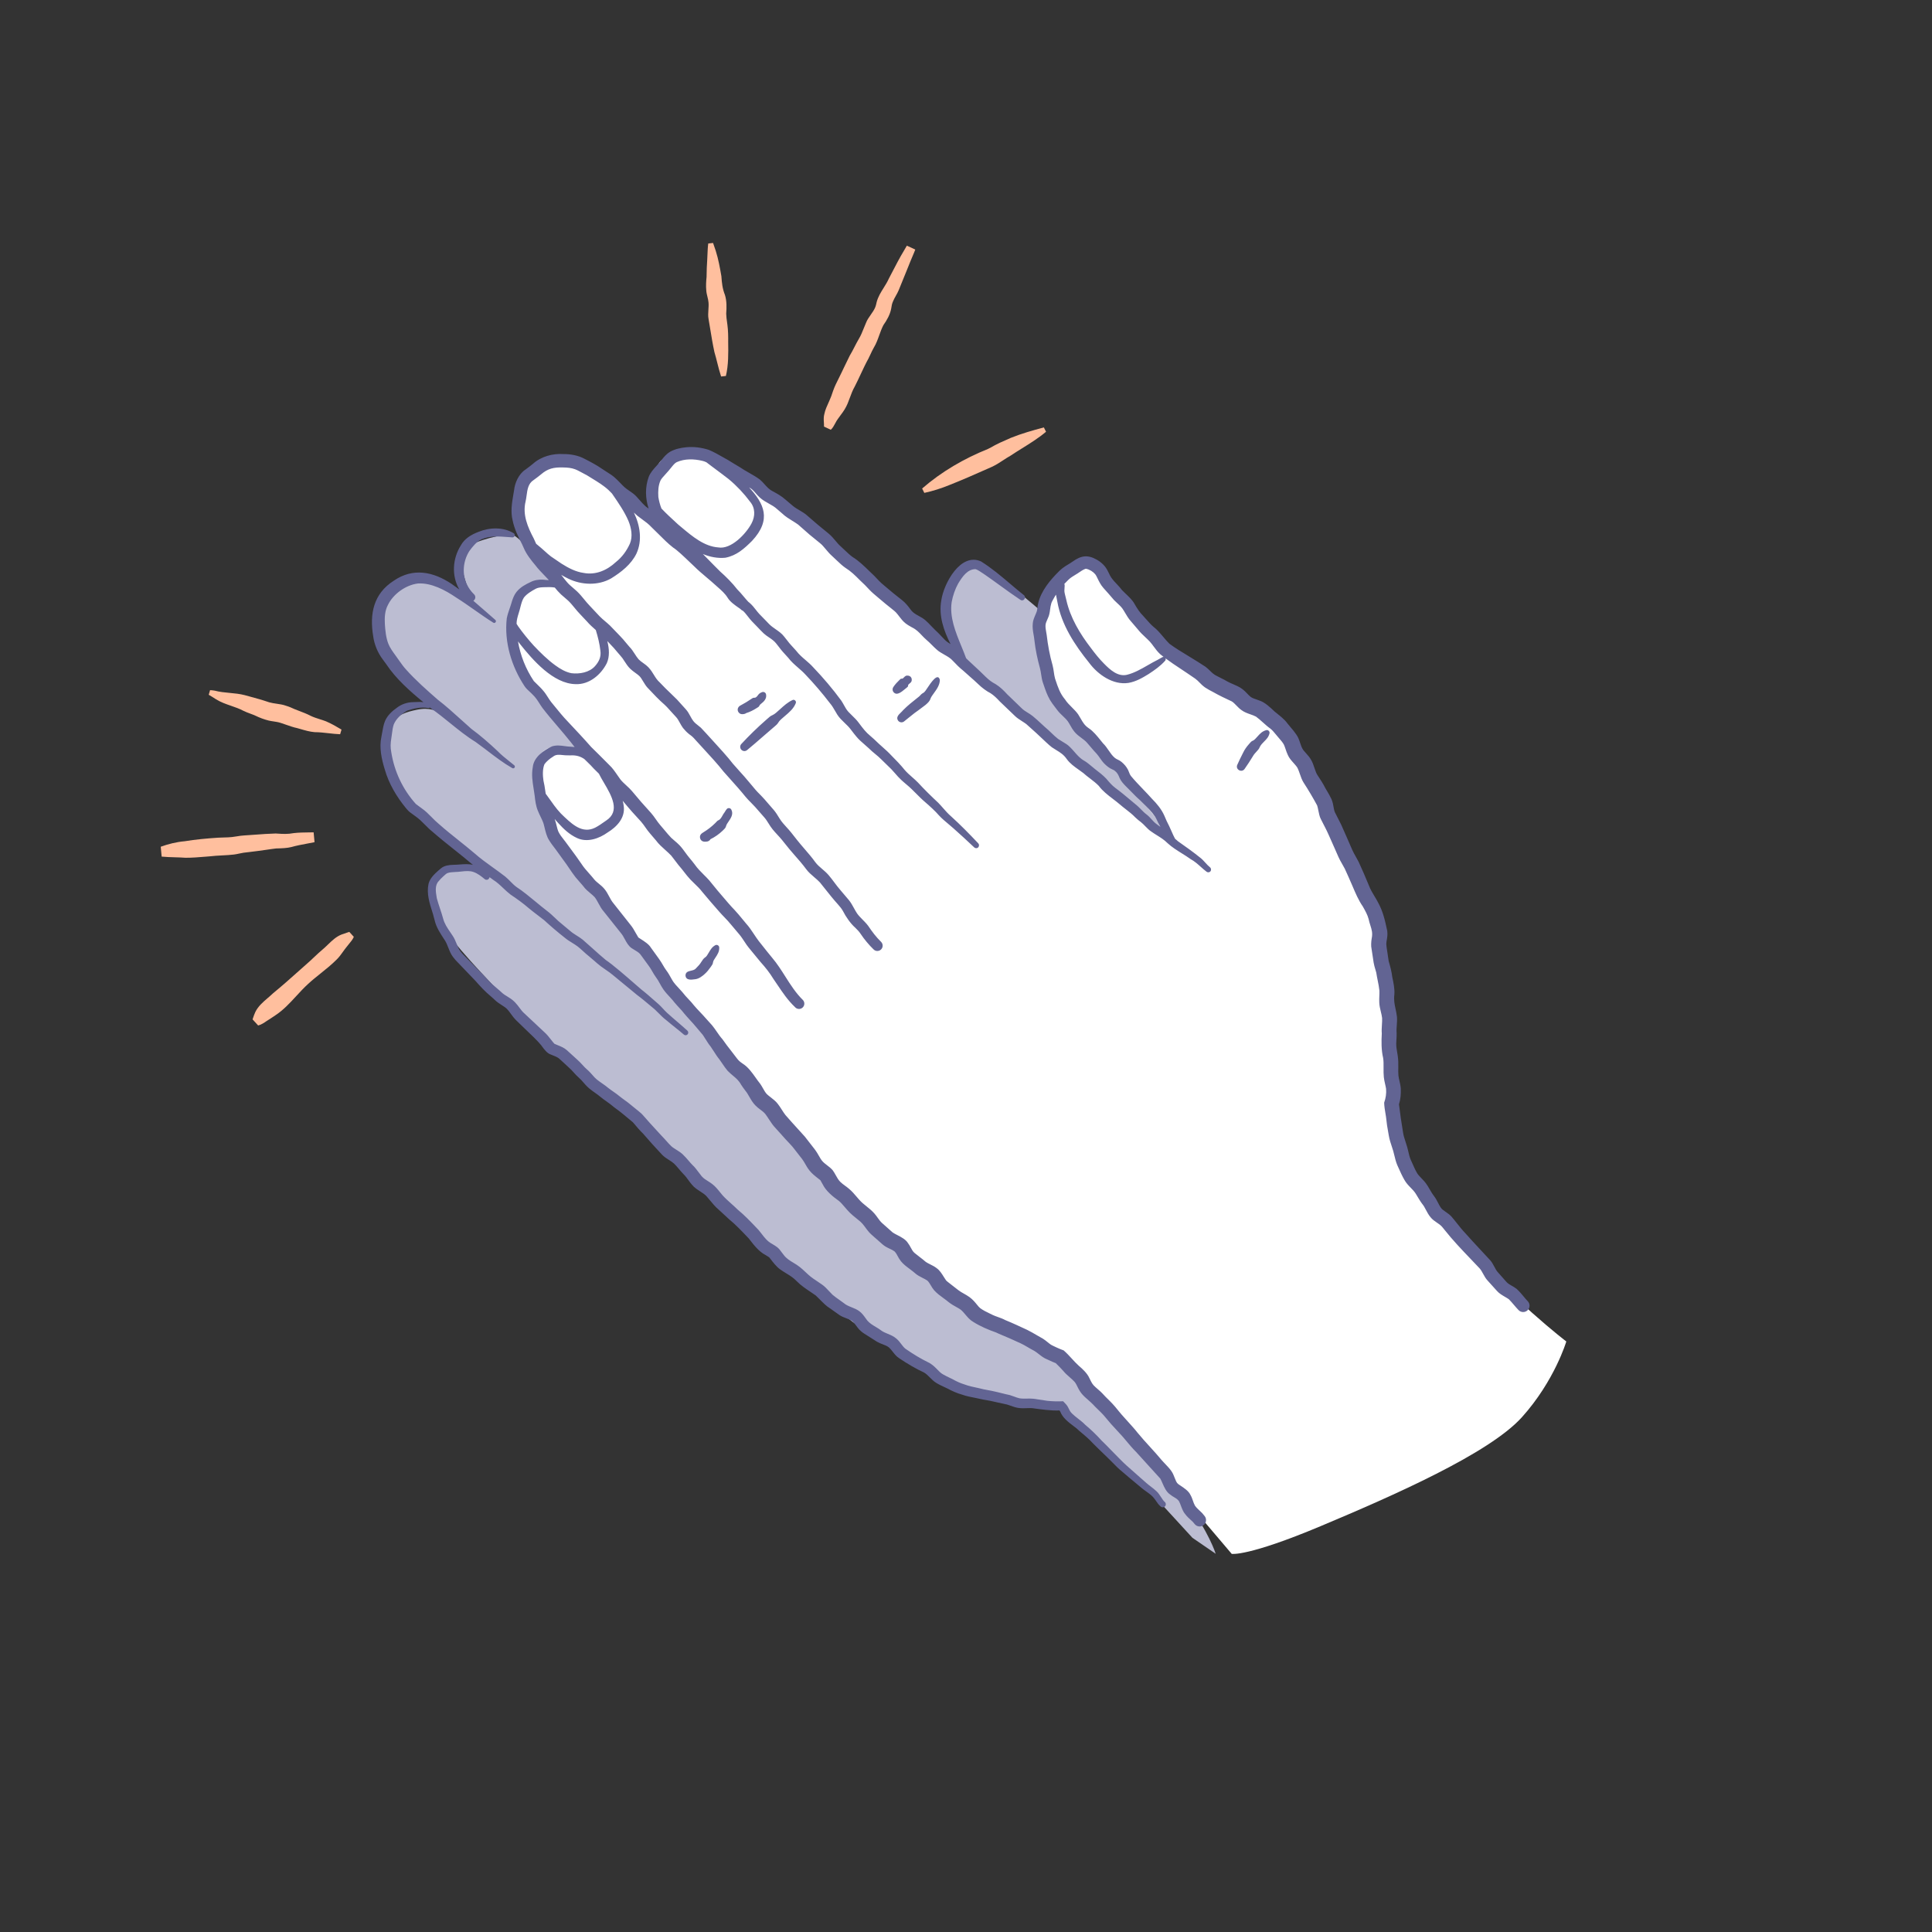 <svg width="320" height="320" viewBox="0 0 320 320" fill="none" xmlns="http://www.w3.org/2000/svg">
<rect x="0" y="0" width="320" height="320" fill="#333333" stroke="none"/>
<path fill-rule="evenodd" clip-rule="evenodd" d="M84.971 88.64C86.413 88.982 92.8 96.943 92.8 96.943C92.8 96.943 87.399 95.928 85.799 99.264C84.199 102.601 84.267 104.841 85.799 109.632C87.33 114.424 98.001 125.713 98.001 125.713L95.783 124.489C93.564 123.264 89.809 124.361 89.046 125.713C88.282 127.066 89.088 133.274 91.943 138.266C94.797 143.262 99.448 148.455 102.52 151.104C104.411 152.736 108.743 158.844 112.689 164.407C115.151 167.88 117.464 171.14 118.938 172.967C122.774 177.72 145.468 204.352 150.81 208.282C152.477 209.508 154.249 210.948 156.045 212.406C160.004 215.62 164.077 218.928 167.39 220.254C172.207 222.183 178.232 227 178.232 227C178.232 227 192.93 244.348 196.536 248.926C200.145 253.5 201.361 257.357 201.361 257.357L197.504 254.708L190.341 246.895L175.608 233.024C175.608 233.024 169.105 232.32 163.909 231.429C160.051 230.767 154.29 227.169 149.046 223.894C147.225 222.757 145.467 221.659 143.872 220.736C137.686 217.157 121.959 201.588 121.959 201.588C121.959 201.588 102.183 182.644 97.933 179.038C93.683 175.433 76.792 159.062 73.139 153.178C69.604 147.487 72.477 145.418 74.452 143.995C74.518 143.948 74.582 143.901 74.646 143.855C76.617 142.426 82.612 145.511 82.612 145.511L75.973 140.152C75.973 140.152 66.428 134.481 64.559 127.006C62.686 119.535 65.643 118.251 69.078 117.551C71.154 117.128 72.453 117.735 73.155 118.28C71.791 116.869 68.613 113.596 66.402 111.441C63.518 108.63 62.678 102.426 63.842 98.974C64.948 95.698 68.407 95.785 70.244 95.832C70.342 95.834 70.436 95.837 70.524 95.838C72.269 95.872 78.072 98.927 78.072 98.927C78.072 98.927 75.106 92.079 77.035 90.769C78.963 89.46 83.529 88.299 84.971 88.64ZM161.767 93.509C163.26 93.244 172.561 101.334 172.561 101.334C172.561 101.334 172.211 105.818 173.069 109.978C173.922 114.134 179.682 121.481 184.188 126.614C188.694 131.747 193.993 138.689 193.993 138.689L181.611 128.709L160.005 110.196C160.005 110.196 156.826 102.614 156.89 98.932C156.954 95.25 160.273 93.773 161.767 93.509Z" fill="#BCBDD2"/>
<path d="M259.43 222.191C259.43 222.191 250.069 215.044 242.632 206.016C235.195 196.988 232.332 195.2 231.564 189.675C230.8 184.149 229.508 161.468 228.663 156.744C227.818 152.021 224.789 144.687 221.725 138.274C218.662 131.861 213.798 122.287 212.215 120.627C210.632 118.972 194.133 107.661 194.133 107.661C194.133 107.661 186.943 100.847 184.75 98.035C182.553 95.223 182.498 92.151 180.155 93.043C177.813 93.935 172.676 96.623 172.56 101.329C172.441 106.035 173.819 114.278 175.94 116.936C178.06 119.595 186.427 129.182 186.427 129.182L193.988 138.679C193.988 138.679 164.71 114.317 156.65 107.281C148.586 100.245 131.814 85.137 126.566 81.416C121.318 77.696 115.865 75.328 112.473 75.511C109.081 75.695 108.842 76.506 108.501 79.607C108.159 82.709 110.617 88.58 110.617 88.58C110.617 88.58 101.593 78.967 97.864 77.619C94.135 76.271 91.903 76.139 88.686 77.726C85.469 79.313 84.159 84.083 86.865 88.585C89.57 93.082 95.782 99.9 95.782 99.9C95.782 99.9 92.778 93.897 87.556 96.969C82.338 100.036 84.424 108.42 87.048 112.2C89.668 115.981 98.001 125.726 98.001 125.726C98.001 125.726 91.174 121.058 89.045 125.726C86.916 130.394 90.875 137.455 95.522 143.56C100.168 149.666 116.232 168.883 123.741 178.914C131.251 188.945 141.939 199.932 150.809 208.294C159.679 216.653 166.826 219.661 171.216 222.195C175.611 224.73 178.231 227.012 178.231 227.012L204.01 257.37C204.01 257.37 206.66 257.852 218.709 252.791C230.758 247.731 246.677 240.742 252.087 234.722C257.501 228.698 259.43 222.191 259.43 222.191Z" fill="white"/>
<path fill-rule="evenodd" clip-rule="evenodd" d="M199.86 144.397C199.52 144.143 199.203 143.859 198.887 143.576C198.365 143.11 197.843 142.644 197.219 142.307C196.741 141.96 196.241 141.649 195.743 141.338C194.92 140.825 194.099 140.313 193.379 139.648C192.852 139.116 192.249 138.738 191.638 138.356C191.314 138.153 190.988 137.949 190.67 137.72C190.322 137.497 190.009 137.174 189.701 136.856C189.461 136.608 189.224 136.363 188.976 136.171C188.699 135.962 188.332 135.68 188.033 135.382C187.561 134.883 187.007 134.454 186.459 134.028C186.12 133.764 185.783 133.503 185.469 133.227C185.104 132.912 184.716 132.616 184.327 132.319C183.482 131.675 182.63 131.024 181.987 130.159C181.581 129.734 181.062 129.337 180.547 128.943C180.159 128.647 179.773 128.352 179.44 128.047C179.192 127.856 178.934 127.674 178.675 127.491C177.952 126.98 177.221 126.464 176.696 125.735C176.183 124.989 175.61 124.638 174.938 124.227C174.711 124.088 174.473 123.942 174.222 123.772C173.896 123.52 173.645 123.29 173.374 123.041L173.292 122.966C172.216 121.933 171.086 120.892 169.989 119.932C169.788 119.779 169.544 119.622 169.29 119.459C168.864 119.186 168.413 118.897 168.103 118.584C167.735 118.229 167.373 117.884 167.012 117.54L167.01 117.539C166.533 117.085 166.058 116.633 165.573 116.16C165.112 115.653 164.596 115.154 164.05 114.808C163.444 114.514 162.591 113.874 162.079 113.366C161.628 112.928 161.094 112.46 160.57 112.001L160.57 112L160.57 112C160.215 111.689 159.865 111.383 159.549 111.092C158.956 110.622 158.324 109.995 157.838 109.466C157.451 109.017 156.926 108.721 156.394 108.422C155.94 108.166 155.482 107.908 155.103 107.55C154.828 107.307 154.582 107.061 154.341 106.819L154.341 106.819C154.058 106.536 153.78 106.258 153.464 105.993C153.155 105.727 152.901 105.459 152.656 105.201C152.2 104.721 151.776 104.273 151.088 103.932C151.05 103.911 151.011 103.89 150.972 103.868C150.669 103.7 150.32 103.507 149.961 103.224C149.536 102.885 149.225 102.476 148.929 102.087C148.747 101.849 148.572 101.618 148.379 101.415C148.257 101.285 148.046 101.116 147.858 100.966C147.769 100.894 147.685 100.827 147.619 100.771C147.111 100.378 146.318 99.725 145.81 99.286C145.674 99.169 145.527 99.047 145.375 98.92L145.374 98.919L145.374 98.918L145.373 98.918L145.373 98.918L145.373 98.918L145.373 98.918L145.372 98.917L145.372 98.917C144.917 98.537 144.416 98.119 144.039 97.72C143.604 97.242 142.939 96.559 142.461 96.137C141.56 95.233 140.993 94.665 139.995 94.029C139.534 93.714 139.074 93.276 138.646 92.869L138.646 92.869L138.646 92.869C138.483 92.713 138.325 92.563 138.173 92.425L137.755 92.032C137.407 91.725 137.085 91.34 136.778 90.973C136.455 90.586 136.147 90.219 135.843 89.98L134.094 88.555L132.396 87.062L132.325 86.999L132.324 86.999C132.276 86.957 132.228 86.914 132.191 86.883C131.891 86.665 131.564 86.464 131.233 86.26C130.661 85.907 130.076 85.547 129.592 85.082L128.735 84.344C128.301 83.938 127.812 83.667 127.315 83.391C126.824 83.118 126.326 82.842 125.868 82.428C125.599 82.188 125.393 81.949 125.195 81.72C124.943 81.429 124.705 81.153 124.366 80.905C124.27 80.846 124.172 80.787 124.072 80.727C126.527 83.386 127.872 86.044 124.549 89.599C123.273 90.862 122.032 92.01 120.146 92.377C118.882 92.505 117.584 92.25 116.42 91.764C116.669 92.017 116.924 92.277 117.18 92.539L117.181 92.539C117.926 93.3 118.68 94.07 119.301 94.678C120.231 95.497 121.315 96.581 122.109 97.613C122.475 97.97 122.816 98.375 123.157 98.78L123.157 98.78L123.157 98.78C123.413 99.085 123.669 99.39 123.937 99.674C124.014 99.733 124.091 99.795 124.169 99.861C124.594 100.234 124.89 100.614 125.182 100.987L125.182 100.987C125.37 101.228 125.556 101.467 125.774 101.7C126.119 102.042 126.496 102.435 126.855 102.808L126.855 102.808C127.046 103.007 127.231 103.2 127.404 103.377C127.722 103.699 128.103 103.964 128.485 104.231C128.989 104.581 129.495 104.933 129.865 105.421C130.069 105.659 130.24 105.883 130.402 106.096C130.62 106.382 130.823 106.648 131.073 106.905C131.2 107.03 131.437 107.297 131.636 107.523L131.636 107.523C131.737 107.637 131.829 107.741 131.892 107.81C132.359 108.416 132.882 108.864 133.414 109.32C133.845 109.69 134.281 110.064 134.7 110.532C136.355 112.264 137.921 114.103 139.337 116.036C139.529 116.325 139.673 116.586 139.808 116.83C140.021 117.216 140.211 117.561 140.532 117.913C140.726 118.122 140.929 118.32 141.135 118.519L141.135 118.519C141.5 118.873 141.87 119.232 142.2 119.671C142.252 119.74 142.303 119.807 142.353 119.874C142.929 120.643 143.405 121.278 144.163 121.898L144.769 122.432L145.076 122.722C145.404 123.048 145.772 123.376 146.145 123.708C146.669 124.175 147.204 124.651 147.657 125.15C148.251 125.73 149.33 126.865 149.821 127.501C150.208 127.954 150.64 128.333 151.077 128.717L151.078 128.718C151.406 129.006 151.738 129.298 152.056 129.625C153.033 130.696 154.331 131.972 155.397 132.958C155.685 133.254 155.946 133.55 156.203 133.842L156.203 133.843C156.624 134.321 157.034 134.787 157.535 135.219C159.049 136.584 160.615 138.184 162.015 139.669C162.203 139.853 162.207 140.151 162.028 140.343C161.853 140.531 161.558 140.535 161.371 140.365C160.274 139.328 159.032 138.176 157.893 137.173C157.64 136.946 157.371 136.722 157.1 136.495L157.1 136.495C156.549 136.035 155.987 135.564 155.512 135.044C154.928 134.357 153.959 133.482 153.277 132.894C152.777 132.479 152.122 131.823 151.558 131.257C151.361 131.06 151.175 130.874 151.011 130.713C150.719 130.425 150.396 130.152 150.071 129.877L150.071 129.877L150.071 129.877L150.07 129.877L150.07 129.877L150.07 129.876L150.07 129.876L150.07 129.876L150.07 129.876L150.07 129.876L150.07 129.876L150.069 129.876C149.793 129.641 149.513 129.405 149.249 129.156C148.911 128.848 148.586 128.474 148.272 128.113L148.272 128.112L148.272 128.112L148.272 128.112L148.271 128.111L148.271 128.111L148.271 128.111L148.271 128.11C148.051 127.857 147.837 127.611 147.628 127.398C147.42 127.193 147.087 126.869 146.76 126.55L146.758 126.548C146.445 126.244 146.138 125.945 145.951 125.76C145.637 125.44 145.297 125.159 144.953 124.875L144.953 124.875C144.599 124.582 144.24 124.286 143.899 123.938C143.682 123.736 143.452 123.536 143.22 123.335C142.732 122.913 142.235 122.484 141.842 122.001C141.577 121.692 141.331 121.37 141.103 121.07C141.015 120.956 140.93 120.844 140.848 120.738C140.58 120.388 140.243 120.065 139.901 119.738C139.454 119.31 138.999 118.874 138.68 118.361C138.533 118.124 138.408 117.909 138.292 117.708C138.033 117.259 137.812 116.878 137.456 116.463C136.193 114.811 134.832 113.224 133.398 111.722C133.055 111.344 132.632 110.975 132.202 110.599C131.611 110.083 131.006 109.555 130.578 108.975C130.339 108.697 129.917 108.232 129.669 107.972C129.431 107.713 129.215 107.424 129.011 107.153C128.849 106.938 128.696 106.734 128.547 106.564C128.216 106.145 127.799 105.863 127.375 105.576L127.375 105.576C127.078 105.375 126.777 105.172 126.499 104.917C126.127 104.563 125.778 104.194 125.433 103.828L125.433 103.828C125.134 103.511 124.837 103.196 124.528 102.895C124.303 102.659 124.087 102.381 123.874 102.108L123.874 102.108C123.599 101.754 123.329 101.408 123.052 101.167L123.048 101.164C122.934 101.122 122.821 101.053 122.715 100.95C122.684 100.919 122.655 100.888 122.625 100.858C122.557 100.81 122.488 100.762 122.417 100.714C121.734 100.241 120.942 99.694 120.53 99.02C120.105 98.325 119.477 97.773 118.886 97.253C118.741 97.126 118.598 97 118.461 96.874C118.019 96.47 117.538 96.064 117.051 95.653C116.32 95.037 115.576 94.408 114.928 93.755C114.744 93.588 114.492 93.346 114.204 93.07L114.204 93.07C113.335 92.237 112.136 91.087 111.476 90.683C110.634 90.026 109.856 89.245 109.092 88.479L109.092 88.479L109.092 88.479L109.092 88.479C108.706 88.092 108.324 87.709 107.939 87.347C107.419 86.789 106.934 86.436 106.389 86.04C106.134 85.856 105.866 85.661 105.575 85.431C105.369 85.258 105.177 85.08 104.992 84.899C106.011 87.005 106.421 89.489 105.422 91.678C104.547 93.487 102.892 94.767 101.219 95.804C99.073 97.033 96.304 96.905 94.141 95.851C93.741 95.657 93.344 95.445 92.953 95.216C93.038 95.325 93.122 95.433 93.205 95.54L93.205 95.54L93.205 95.54L93.205 95.54L93.205 95.54L93.205 95.54L93.206 95.54L93.206 95.54L93.206 95.54C93.436 95.838 93.662 96.131 93.915 96.422C94.226 96.789 94.542 97.056 94.888 97.348L94.888 97.348L94.888 97.348C95.101 97.528 95.325 97.718 95.566 97.945C96.023 98.379 96.395 98.832 96.761 99.28C97.058 99.643 97.352 100.001 97.686 100.343C97.868 100.534 98.141 100.827 98.42 101.126L98.423 101.13L98.424 101.13C98.754 101.484 99.092 101.846 99.295 102.058C99.602 102.375 99.907 102.633 100.227 102.903L100.227 102.903C100.482 103.118 100.746 103.341 101.027 103.607C101.412 103.998 101.873 104.481 102.294 104.921L102.295 104.921L102.307 104.934C102.442 105.075 102.573 105.212 102.695 105.339C103.049 105.693 103.379 106.092 103.701 106.481L103.701 106.481L103.701 106.481L103.701 106.481L103.701 106.481L103.701 106.481L103.701 106.481C103.891 106.711 104.078 106.938 104.265 107.149C104.583 107.457 104.857 107.878 105.126 108.293L105.126 108.293L105.126 108.293C105.337 108.62 105.546 108.942 105.772 109.201C105.999 109.436 106.234 109.604 106.488 109.784L106.488 109.784C106.768 109.983 107.07 110.198 107.406 110.536C107.814 110.976 108.063 111.384 108.3 111.771C108.572 112.215 108.828 112.633 109.287 113.045C109.93 113.737 110.455 114.239 111.007 114.768L111.007 114.768C111.354 115.1 111.712 115.442 112.116 115.848C112.368 116.122 112.664 116.451 112.952 116.772L112.953 116.773C113.169 117.013 113.381 117.248 113.567 117.453C113.915 117.83 114.137 118.242 114.345 118.628C114.502 118.917 114.65 119.192 114.838 119.428C115.077 119.73 115.347 119.939 115.624 120.154C115.778 120.273 115.934 120.393 116.088 120.533C116.536 121.007 117.321 121.851 117.744 122.329L117.989 122.598L117.99 122.598L117.99 122.598L117.99 122.598L117.99 122.598C119.018 123.721 120.581 125.427 121.396 126.502C121.76 126.93 122.141 127.35 122.522 127.77L122.523 127.77L122.523 127.77L122.523 127.77L122.523 127.77L122.523 127.77L122.523 127.77L122.523 127.771L122.523 127.771L122.523 127.771L122.523 127.771L122.523 127.771L122.523 127.771L122.523 127.771L122.524 127.771L122.524 127.771L122.524 127.771L122.524 127.771L122.524 127.772L122.524 127.772L122.524 127.772L122.524 127.772C123.02 128.318 123.517 128.865 123.977 129.433C124.09 129.557 124.293 129.804 124.519 130.076L124.519 130.076C124.876 130.509 125.288 131.008 125.479 131.191C125.799 131.507 126.29 132.01 126.601 132.36C126.83 132.627 127.213 133.067 127.564 133.471L127.565 133.471L127.568 133.476L127.569 133.476C127.8 133.742 128.017 133.991 128.167 134.165C128.485 134.531 128.81 135.062 129.071 135.49L129.071 135.49L129.119 135.569C129.46 136.122 129.863 136.562 130.278 137.016C130.532 137.294 130.79 137.577 131.043 137.894L132.016 139.127C132.395 139.61 132.828 140.112 133.265 140.618C133.89 141.343 134.524 142.078 135.024 142.784C135.377 143.254 135.774 143.592 136.183 143.939L136.183 143.939C136.534 144.237 136.894 144.543 137.243 144.947C137.591 145.355 137.892 145.757 138.19 146.155L138.19 146.155L138.19 146.155L138.19 146.156C138.512 146.585 138.831 147.011 139.205 147.439L140.229 148.646L140.485 148.949L140.613 149.098C140.927 149.479 141.196 149.968 141.449 150.428C141.627 150.751 141.798 151.06 141.97 151.309C142.22 151.663 142.549 151.996 142.884 152.334C143.21 152.665 143.541 153 143.809 153.365C144.487 154.363 145.072 155.157 145.951 156.019C146.292 156.377 146.275 156.953 145.908 157.282C145.545 157.61 144.991 157.585 144.662 157.222C143.958 156.544 143.126 155.558 142.576 154.718C142.303 154.304 142.017 154.005 141.646 153.647C140.882 152.981 140.076 151.812 139.645 150.942C139.406 150.502 139.111 150.157 138.791 149.794C138.045 148.975 137.293 148.027 136.578 147.124L136.577 147.123C136.32 146.799 136.068 146.48 135.822 146.176C135.558 145.884 135.222 145.596 134.876 145.3L134.876 145.3C134.387 144.882 133.88 144.448 133.535 143.966C132.976 143.206 132.161 142.255 131.542 141.568C131.069 141.05 130.442 140.267 129.918 139.612L129.916 139.609C129.78 139.439 129.65 139.277 129.533 139.131C129.301 138.848 129.041 138.565 128.777 138.278L128.777 138.278L128.777 138.278L128.777 138.278L128.777 138.278L128.777 138.278L128.777 138.278L128.777 138.278L128.777 138.278L128.777 138.278L128.777 138.278L128.777 138.278L128.776 138.278L128.776 138.278L128.776 138.277L128.776 138.277C128.5 137.977 128.22 137.673 127.963 137.357C127.72 137.064 127.507 136.723 127.299 136.39C127.078 136.037 126.864 135.693 126.627 135.428C126.456 135.229 126.18 134.916 125.901 134.599L125.9 134.598C125.588 134.245 125.271 133.886 125.091 133.674C124.884 133.44 124.641 133.195 124.394 132.946C124.065 132.616 123.73 132.279 123.47 131.955C122.675 130.967 121.809 130.002 120.953 129.046L120.953 129.046C120.577 128.627 120.204 128.211 119.839 127.795C118.886 126.576 117.574 125.152 116.385 123.861C115.955 123.394 115.542 122.945 115.167 122.53C114.796 122.095 114.582 121.915 114.134 121.595C113.72 121.254 113.439 120.96 113.123 120.571C112.923 120.301 112.754 119.994 112.593 119.701C112.403 119.356 112.223 119.031 112.018 118.809C111.901 118.682 111.738 118.503 111.574 118.322L111.574 118.322L111.574 118.322L111.573 118.322C111.398 118.128 111.22 117.933 111.092 117.794C111.016 117.712 110.931 117.617 110.841 117.517L110.841 117.517C110.597 117.246 110.317 116.935 110.089 116.736C109.175 115.954 108.193 114.907 107.298 113.954L107.298 113.954L107.214 113.864C106.967 113.591 106.744 113.223 106.532 112.873L106.532 112.873C106.32 112.522 106.12 112.19 105.917 111.991C105.771 111.837 105.521 111.656 105.25 111.459L105.25 111.459L105.249 111.459L105.249 111.459C104.956 111.247 104.639 111.016 104.402 110.784C104.007 110.409 103.691 109.921 103.396 109.465C103.302 109.319 103.21 109.177 103.118 109.043C102.894 108.752 102.609 108.425 102.328 108.103L102.328 108.103C102.09 107.829 101.855 107.56 101.663 107.319C101.338 106.961 100.963 106.568 100.586 106.177C100.927 107.464 100.983 108.794 100.498 109.855C99.529 111.771 97.584 113.413 95.339 113.315C91.636 113.256 88.223 109.305 86.085 106.612L85.935 106.415L85.796 106.23C86.191 108.564 87.078 110.807 88.415 112.802C88.57 112.962 88.742 113.128 88.919 113.3C89.289 113.659 89.681 114.039 89.993 114.423C90.272 114.741 90.516 115.123 90.751 115.49L90.751 115.49L90.751 115.49C90.923 115.759 91.089 116.019 91.261 116.241C91.437 116.455 91.619 116.679 91.805 116.908L91.805 116.908L91.805 116.908C92.516 117.784 93.287 118.734 94.021 119.488C95.203 120.742 96.807 122.453 97.921 123.729C98.752 124.536 99.572 125.36 100.411 126.204L100.412 126.204L100.413 126.205L100.413 126.205L100.413 126.205L100.413 126.206L100.413 126.206L100.413 126.206L100.413 126.206L100.414 126.206L100.414 126.206L100.414 126.206L100.414 126.206L100.414 126.207L100.414 126.207L100.415 126.207C100.587 126.38 100.759 126.554 100.933 126.728C101.43 127.18 101.873 127.826 102.277 128.415C102.446 128.661 102.608 128.897 102.764 129.105C103.023 129.432 103.372 129.754 103.725 130.08C104.045 130.375 104.369 130.674 104.632 130.982C105.639 132.207 106.757 133.487 107.828 134.647C108.111 134.963 108.374 135.338 108.633 135.705C108.873 136.046 109.109 136.381 109.351 136.657C109.527 136.856 109.755 137.128 109.996 137.416L109.996 137.417L109.996 137.417C110.415 137.917 110.874 138.465 111.169 138.76C111.316 138.903 111.501 139.059 111.698 139.225L111.698 139.225L111.698 139.226L111.698 139.226C111.984 139.468 112.294 139.73 112.547 139.998C112.897 140.363 113.215 140.798 113.522 141.219L113.522 141.219L113.522 141.219L113.522 141.219C113.732 141.507 113.937 141.787 114.143 142.033C114.437 142.366 114.808 142.848 115.077 143.198C115.53 143.845 116.034 144.347 116.555 144.865C116.854 145.162 117.159 145.465 117.462 145.805C117.801 146.218 118.463 147.029 118.81 147.455L118.829 147.478L118.832 147.481C118.975 147.646 119.179 147.887 119.414 148.164C120.136 149.014 121.156 150.216 121.648 150.699C122.083 151.154 122.566 151.743 123.014 152.289L123.014 152.289C123.204 152.52 123.388 152.744 123.559 152.947C124.072 153.507 124.485 154.13 124.886 154.736L124.886 154.736C125.146 155.128 125.401 155.513 125.676 155.87C125.941 156.201 126.249 156.59 126.539 156.957L126.54 156.958L126.541 156.96L126.549 156.97C126.723 157.189 126.889 157.4 127.037 157.585C127.241 157.849 127.694 158.408 127.916 158.664C128.727 159.622 129.398 160.679 130.069 161.736L130.069 161.737L130.069 161.737L130.069 161.737L130.07 161.737L130.07 161.737L130.07 161.737L130.07 161.737L130.07 161.737L130.07 161.737L130.07 161.737L130.07 161.737L130.07 161.738L130.07 161.738L130.07 161.738L130.07 161.738L130.07 161.738L130.07 161.738L130.07 161.738C130.945 163.116 131.821 164.495 133.006 165.653C133.326 166.02 133.287 166.579 132.92 166.899C132.541 167.228 131.965 167.172 131.653 166.784C130.497 165.69 129.641 164.418 128.763 163.113L128.762 163.113C128.542 162.785 128.319 162.455 128.091 162.125C127.476 161.113 126.776 160.235 125.983 159.356C125.705 159.014 124.895 158.029 124.596 157.67C124.522 157.579 124.442 157.482 124.359 157.382L124.359 157.382L124.359 157.382C124.114 157.086 123.849 156.766 123.657 156.488C123.571 156.362 123.466 156.205 123.354 156.034L123.353 156.033L123.353 156.033C123.062 155.592 122.714 155.067 122.471 154.79C122.305 154.59 121.932 154.148 121.599 153.755C121.386 153.502 121.19 153.27 121.076 153.135C120.721 152.691 120.356 152.311 119.983 151.923L119.983 151.923C119.706 151.634 119.424 151.341 119.139 151.014C118.473 150.259 116.937 148.493 116.332 147.746C115.932 147.222 115.492 146.797 115.033 146.353L115.032 146.353C114.815 146.144 114.593 145.929 114.369 145.698C113.977 145.284 113.64 144.852 113.306 144.423L113.306 144.423C113.186 144.268 113.066 144.114 112.944 143.961C112.537 143.503 112.17 143.017 111.812 142.542C111.6 142.26 111.39 141.982 111.177 141.717C110.885 141.405 110.545 141.101 110.198 140.79C109.644 140.293 109.072 139.781 108.647 139.196L107.709 138.099C107.39 137.74 107.142 137.387 106.899 137.041C106.674 136.719 106.452 136.404 106.181 136.094C105.936 135.819 105.686 135.548 105.437 135.277C104.954 134.752 104.471 134.227 104.018 133.679C103.949 133.601 103.768 133.386 103.569 133.149L103.568 133.148C103.422 132.974 103.266 132.788 103.136 132.636C103.213 132.909 103.271 133.19 103.305 133.479C103.595 135.45 102.179 136.939 100.656 137.873C99.239 138.893 97.264 139.597 95.574 138.803C94.273 138.206 93.33 137.272 92.498 136.359C92.278 136.134 92.068 135.893 91.869 135.641C92.022 136.065 92.122 136.47 92.209 136.828C92.297 137.185 92.373 137.496 92.481 137.732C92.725 138.239 93.037 138.634 93.379 139.068C93.46 139.172 93.544 139.278 93.629 139.388C93.856 139.699 94.11 140.041 94.374 140.397L94.374 140.397L94.374 140.397C95.052 141.31 95.795 142.312 96.329 143.113C96.684 143.666 97.132 144.17 97.582 144.675C97.875 145.003 98.168 145.333 98.437 145.677C98.658 145.937 98.918 146.148 99.189 146.368C99.486 146.61 99.796 146.863 100.08 147.2C100.429 147.606 100.661 148.044 100.888 148.471C101.104 148.879 101.316 149.278 101.62 149.632C102.277 150.456 103.442 151.928 104.086 152.747L104.436 153.191C104.771 153.586 105.048 154.083 105.309 154.551C105.453 154.809 105.592 155.058 105.733 155.277C105.849 155.357 105.987 155.445 106.137 155.54C106.717 155.911 107.475 156.395 107.794 156.941L109.134 158.797C109.413 159.181 109.628 159.55 109.823 159.883C110.007 160.196 110.172 160.479 110.354 160.713C110.671 161.129 110.911 161.56 111.122 161.941C111.277 162.22 111.417 162.472 111.561 162.671C111.768 162.964 112.044 163.26 112.351 163.589C112.557 163.81 112.778 164.046 112.999 164.305C113.362 164.775 113.718 165.154 114.109 165.571L114.109 165.571C114.233 165.703 114.36 165.839 114.493 165.982C115.098 166.737 115.717 167.399 116.4 168.107L116.731 168.475C117.128 168.915 117.604 169.442 117.932 169.809C118.224 170.16 118.477 170.529 118.728 170.893C119.026 171.327 119.32 171.756 119.672 172.143C120.142 172.827 120.638 173.462 121.131 174.093L121.131 174.093C121.443 174.493 121.754 174.891 122.057 175.3C122.369 175.706 122.552 175.847 123.06 176.205C123.92 176.752 124.555 177.645 125.17 178.51C125.418 178.86 125.663 179.205 125.919 179.52C126.085 179.755 126.228 180.008 126.369 180.256C126.57 180.613 126.766 180.958 127.015 181.223C127.199 181.398 127.425 181.574 127.663 181.758C128.071 182.074 128.509 182.414 128.812 182.818C129.028 183.082 129.259 183.441 129.487 183.797C129.695 184.12 129.9 184.441 130.092 184.683C130.804 185.504 131.535 186.309 132.265 187.111L132.266 187.111C132.616 187.496 132.966 187.881 133.313 188.267C133.374 188.353 133.776 188.867 134.164 189.362C134.507 189.8 134.839 190.223 134.913 190.323C135.239 190.748 135.491 191.189 135.698 191.55C135.859 191.831 135.992 192.065 136.112 192.205C136.369 192.532 136.686 192.774 137.01 193.021C137.32 193.257 137.637 193.499 137.917 193.826C138.109 194.081 138.268 194.367 138.427 194.652C138.648 195.048 138.867 195.443 139.175 195.751C139.419 195.992 139.677 196.181 139.949 196.379L139.949 196.379C140.162 196.534 140.383 196.696 140.613 196.894C141.134 197.331 141.522 197.791 141.867 198.199C142.014 198.373 142.152 198.537 142.29 198.686C142.683 199.136 143.106 199.475 143.535 199.819L143.535 199.819L143.535 199.819L143.535 199.819L143.535 199.819L143.535 199.819L143.535 199.819L143.535 199.819L143.535 199.819L143.535 199.819L143.535 199.819L143.535 199.819L143.535 199.819L143.536 199.819L143.536 199.819L143.536 199.819L143.536 199.819C143.969 200.167 144.409 200.519 144.829 200.994C145.06 201.259 145.228 201.496 145.385 201.719C145.615 202.042 145.823 202.337 146.177 202.646L147.022 203.396L147.849 204.13C148.057 204.277 148.331 204.417 148.625 204.569C149.266 204.899 150.004 205.279 150.375 205.875C150.567 206.117 150.711 206.383 150.849 206.638C151.032 206.979 151.206 207.301 151.472 207.522C151.697 207.716 151.991 207.941 152.289 208.169L152.29 208.17L152.291 208.17C152.638 208.436 152.992 208.707 153.251 208.939C153.492 209.13 153.796 209.282 154.113 209.44C154.463 209.615 154.828 209.797 155.141 210.048C155.647 210.406 156.004 210.982 156.322 211.494L156.322 211.494L156.322 211.495C156.452 211.704 156.575 211.902 156.698 212.071L156.717 212.091C156.771 212.152 156.779 212.161 156.933 212.288C157.196 212.508 157.489 212.729 157.794 212.96L157.795 212.961L157.795 212.961L157.796 212.962L157.796 212.962C158.095 213.188 158.406 213.424 158.712 213.675C158.992 213.897 159.31 214.076 159.644 214.264C159.951 214.438 160.272 214.619 160.59 214.848C161.146 215.265 161.506 215.709 161.802 216.074C162.004 216.323 162.176 216.535 162.36 216.679C162.843 217.034 163.387 217.297 163.939 217.563C164.096 217.639 164.252 217.714 164.408 217.792C164.684 217.924 164.987 218.032 165.297 218.142L165.297 218.142L165.298 218.142L165.298 218.142L165.298 218.143L165.298 218.143L165.298 218.143L165.298 218.143L165.298 218.143L165.299 218.143L165.299 218.143C165.703 218.287 166.12 218.436 166.503 218.646C167.672 219.123 168.991 219.733 170.13 220.267C170.732 220.564 171.231 220.858 171.716 221.144L171.716 221.144C172.053 221.343 172.384 221.537 172.737 221.726C172.99 221.881 173.272 222.108 173.529 222.315L173.529 222.315L173.529 222.315L173.529 222.315C173.74 222.485 173.933 222.641 174.081 222.733C174.103 222.752 174.229 222.813 174.352 222.874C174.398 222.896 174.443 222.918 174.482 222.938L174.968 223.168C175.284 223.313 175.642 223.467 175.916 223.569L176.167 223.663C176.667 224.094 177.097 224.563 177.524 225.029L177.524 225.029C177.896 225.434 178.265 225.837 178.676 226.21C179.295 226.735 180.08 227.46 180.425 228.237C180.471 228.328 180.513 228.413 180.552 228.493L180.553 228.494C180.813 229.022 180.973 229.346 181.428 229.735L182.277 230.486C182.457 230.649 182.641 230.847 182.822 231.042C182.914 231.142 183.006 231.242 183.096 231.335L183.881 232.115C184.154 232.388 184.453 232.708 184.709 233.011L185.434 233.895L185.772 234.296L186.126 234.692C186.326 234.921 186.567 235.187 186.821 235.467C187.375 236.078 187.994 236.76 188.4 237.287C189.057 238.092 189.759 238.862 190.462 239.634L190.463 239.634L190.463 239.634L190.463 239.634L190.463 239.635L190.463 239.635L190.463 239.635L190.464 239.635L190.464 239.636L190.464 239.636L190.464 239.636L190.464 239.636L190.465 239.636L190.466 239.638C191.136 240.373 191.808 241.11 192.445 241.882L192.799 242.266C192.893 242.369 192.992 242.472 193.092 242.577C193.411 242.911 193.746 243.262 194.032 243.678C194.269 244.016 194.431 244.434 194.576 244.807L194.576 244.807L194.577 244.808L194.577 244.809C194.653 245.005 194.725 245.189 194.8 245.342C194.928 245.602 194.97 245.653 195.184 245.833C195.204 245.847 195.225 245.861 195.246 245.876L195.29 245.906L195.332 245.934L195.414 245.989L195.52 246.06C196.099 246.444 196.874 246.957 197.155 247.569C197.368 247.932 197.48 248.26 197.588 248.575C197.681 248.846 197.771 249.108 197.919 249.374C198.152 249.713 198.422 249.962 198.71 250.227C198.843 250.35 198.979 250.476 199.118 250.616C199.28 250.795 199.412 250.961 199.54 251.128C199.894 251.593 199.809 252.254 199.344 252.612C198.883 252.967 198.226 252.881 197.868 252.425L197.847 252.4L197.847 252.399C197.748 252.276 197.652 252.158 197.565 252.062L197.485 251.989L197.38 251.894C197.013 251.562 196.611 251.197 196.323 250.808C195.995 250.456 195.793 249.918 195.607 249.423C195.5 249.139 195.399 248.869 195.282 248.657C195.067 248.337 194.797 248.178 194.49 247.997C194.285 247.876 194.064 247.746 193.831 247.552C193.18 247.123 192.846 246.358 192.542 245.66C192.425 245.393 192.313 245.136 192.189 244.911C190.972 243.562 189.727 242.194 188.49 240.835L188.482 240.826L188.478 240.822L188.464 240.806L188.461 240.804L188.459 240.8L188.165 240.478C187.627 239.951 187.088 239.307 186.573 238.692C186.354 238.429 186.138 238.172 185.929 237.931C185.509 237.476 184.986 236.906 184.514 236.39L184.018 235.849C183.858 235.669 183.516 235.261 183.239 234.93C183.109 234.775 182.993 234.637 182.917 234.547C182.647 234.218 182.134 233.719 181.724 233.321C181.604 233.204 181.492 233.096 181.398 233.003C181.018 232.572 180.28 231.889 179.815 231.505C179.482 231.207 179.107 230.818 178.864 230.421C178.686 230.146 178.565 229.9 178.453 229.67C178.318 229.393 178.194 229.139 177.993 228.885C177.767 228.634 177.475 228.378 177.178 228.117L177.178 228.117L177.178 228.116C176.814 227.797 176.442 227.47 176.172 227.136C175.755 226.67 175.301 226.194 174.867 225.782C174.5 225.643 174.151 225.482 173.805 225.322L173.805 225.322C173.678 225.263 173.551 225.205 173.424 225.148C172.927 224.961 172.49 224.619 172.075 224.294C171.799 224.077 171.533 223.869 171.265 223.719C170.894 223.529 170.541 223.322 170.204 223.124C169.805 222.89 169.428 222.669 169.072 222.507C167.83 221.935 166.678 221.415 165.428 220.907C165.304 220.843 165.1 220.749 164.976 220.698C163.709 220.254 162.33 219.674 161.157 218.919C160.651 218.628 160.269 218.174 159.903 217.742C159.637 217.426 159.38 217.122 159.092 216.9C158.929 216.777 158.704 216.653 158.443 216.508C158.056 216.295 157.588 216.037 157.117 215.667C156.848 215.438 156.554 215.224 156.254 215.005C155.728 214.623 155.183 214.226 154.719 213.705C154.51 213.467 154.345 213.188 154.186 212.92L154.186 212.919L154.185 212.919L154.185 212.919L154.185 212.919C153.996 212.599 153.816 212.295 153.584 212.096C153.358 211.94 153.089 211.803 152.808 211.662C152.386 211.448 151.938 211.221 151.574 210.893C151.548 210.871 151.515 210.843 151.478 210.812L151.46 210.797L151.46 210.797L151.459 210.796L151.457 210.795C151.361 210.713 151.247 210.617 151.177 210.564C151.001 210.424 150.819 210.287 150.635 210.15L150.635 210.15C150.129 209.773 149.615 209.39 149.215 208.892C148.969 208.582 148.824 208.309 148.689 208.056C148.538 207.772 148.401 207.515 148.152 207.262C147.919 207.092 147.654 206.966 147.374 206.834C146.974 206.645 146.544 206.441 146.134 206.072L145.26 205.299C145.157 205.207 145.038 205.104 144.913 204.995L144.913 204.995C144.566 204.694 144.168 204.348 143.911 204.053C143.698 203.803 143.523 203.566 143.356 203.34C143.02 202.885 142.716 202.473 142.192 202.082L142.157 202.055C141.574 201.59 140.855 201.017 140.357 200.435C140.19 200.249 140.034 200.067 139.886 199.895L139.886 199.895C139.542 199.492 139.242 199.143 138.941 198.904C137.964 198.204 136.807 197.282 136.261 196.156C136.248 196.135 136.231 196.105 136.21 196.068C136.181 196.015 136.145 195.95 136.107 195.881L136.107 195.881C136.015 195.712 135.913 195.526 135.873 195.473C135.779 195.398 135.675 195.317 135.565 195.232L135.565 195.232C135.079 194.856 134.478 194.39 134.085 193.882C133.778 193.501 133.572 193.141 133.374 192.795C133.206 192.502 133.044 192.218 132.831 191.94C132.787 191.897 132.35 191.331 131.952 190.815C131.609 190.37 131.294 189.963 131.286 189.961C131.162 189.816 130.906 189.534 130.774 189.397C130.341 188.959 129.894 188.454 129.454 187.955L129.454 187.955C129.113 187.569 128.777 187.188 128.453 186.846C128.048 186.438 127.694 185.897 127.35 185.374L127.35 185.374C127.148 185.064 126.949 184.761 126.746 184.495C126.526 184.232 126.238 184.014 125.938 183.788C125.664 183.581 125.38 183.367 125.129 183.104C124.693 182.671 124.386 182.135 124.096 181.63C123.975 181.419 123.857 181.213 123.734 181.022C123.71 180.989 123.684 180.954 123.657 180.918L123.534 180.756L123.534 180.756C123.262 180.395 122.929 179.954 122.74 179.644C122.371 178.971 121.922 178.596 121.419 178.176C121.131 177.935 120.824 177.68 120.504 177.344C120.193 176.983 119.908 176.561 119.632 176.153L119.632 176.153C119.461 175.901 119.294 175.653 119.126 175.428C118.807 175.042 118.519 174.591 118.24 174.154C118.056 173.866 117.875 173.583 117.693 173.329C117.399 172.977 117.125 172.538 116.86 172.115L116.86 172.115L116.86 172.115L116.86 172.115L116.86 172.115L116.86 172.115L116.86 172.114C116.705 171.867 116.554 171.625 116.404 171.409C116.122 171.059 115.755 170.633 115.404 170.226L115.403 170.225C115.186 169.973 114.975 169.729 114.796 169.515C114.715 169.427 114.634 169.338 114.552 169.249C114.008 168.653 113.436 168.028 112.935 167.39C112.607 167.04 111.728 166.097 111.416 165.666C111.265 165.485 111.093 165.301 110.912 165.105C110.581 164.751 110.216 164.359 109.872 163.874C109.618 163.502 109.428 163.155 109.256 162.841L109.255 162.841L109.255 162.841L109.255 162.84L109.255 162.84L109.255 162.84C109.071 162.505 108.907 162.208 108.711 161.959C108.425 161.568 108.201 161.181 108.001 160.835C107.825 160.531 107.667 160.258 107.5 160.039L106.173 158.217C105.932 157.852 105.658 157.685 105.183 157.396C105.019 157.296 104.83 157.182 104.611 157.039C104.092 156.677 103.789 156.118 103.49 155.566C103.286 155.188 103.083 154.814 102.815 154.509C102.047 153.54 101.078 152.324 100.336 151.394L99.982 150.951C99.637 150.569 99.38 150.093 99.132 149.633C98.928 149.255 98.729 148.888 98.493 148.591C98.289 148.369 98.034 148.157 97.769 147.937C97.368 147.603 96.943 147.249 96.632 146.808L96.466 146.607L96.108 146.197L96.065 146.15C95.83 145.887 95.581 145.607 95.331 145.297C94.943 144.803 94.602 144.299 94.264 143.798L94.263 143.798L94.263 143.797L94.263 143.797L94.263 143.797C93.962 143.351 93.661 142.907 93.33 142.473L92.011 140.651L91.922 140.534C91.6 140.117 91.234 139.642 90.953 139.175C90.561 138.591 90.35 137.713 90.184 137.024L90.184 137.024C90.116 136.74 90.056 136.489 89.993 136.303C89.893 136.012 89.738 135.693 89.569 135.343C89.408 135.011 89.234 134.652 89.08 134.264C88.76 133.496 88.645 132.595 88.56 131.806C88.512 131.43 88.453 131.058 88.393 130.687C88.201 129.488 88.01 128.304 88.248 127.053C88.402 125.423 90.045 124.267 91.418 123.627C92.142 123.39 92.844 123.485 93.542 123.579C93.877 123.625 94.211 123.67 94.546 123.678C94.749 123.69 94.963 123.707 95.179 123.734C94.958 123.448 94.735 123.164 94.508 122.884C93.829 122.025 93.103 121.177 92.377 120.326L92.377 120.326C91.518 119.321 90.658 118.314 89.87 117.286C89.671 117.013 89.5 116.746 89.335 116.487C89.007 115.975 88.699 115.494 88.231 115.055C88.067 114.875 87.891 114.714 87.714 114.553C87.417 114.282 87.12 114.011 86.879 113.647C84.728 110.396 83.495 106.359 83.935 102.425C84.063 101.791 84.242 101.274 84.426 100.742C84.554 100.373 84.684 99.998 84.801 99.571C84.963 99.089 85.151 98.543 85.56 98.026C86.209 97.242 87.002 96.819 87.873 96.409C88.504 96.072 89.306 95.97 89.93 96.013C90.252 96.03 90.579 96.048 90.903 96.081L90.872 96.045C90.854 96.024 90.835 96.003 90.817 95.983C90.606 95.751 90.374 95.512 90.136 95.266C89.63 94.745 89.097 94.194 88.679 93.632C87.988 92.817 87.195 91.814 86.772 90.811L86.448 90.095C85.816 88.887 85.198 87.599 84.916 86.233C84.537 84.759 84.796 83.25 85.047 81.792L85.047 81.792C85.084 81.579 85.121 81.367 85.155 81.156C85.27 79.983 85.936 78.485 87.015 77.79L87.664 77.303C87.724 77.254 87.812 77.186 87.904 77.115L87.904 77.115L87.904 77.115L87.904 77.115L87.904 77.115C88.035 77.014 88.174 76.906 88.257 76.834C89.635 75.597 91.517 75.093 93.33 75.208C94.478 75.195 95.813 75.43 96.85 76.01C97.767 76.471 98.885 77.073 99.709 77.649C99.947 77.82 100.21 77.984 100.478 78.153L100.478 78.153C100.907 78.422 101.352 78.701 101.74 79.031C102.078 79.311 102.421 79.668 102.746 80.006L102.746 80.006C102.991 80.261 103.226 80.505 103.442 80.7C103.662 80.901 103.941 81.092 104.234 81.292L104.234 81.292L104.234 81.292L104.234 81.292C104.623 81.559 105.036 81.841 105.362 82.184C105.557 82.39 105.745 82.604 105.931 82.817L105.931 82.817C106.255 83.186 106.574 83.549 106.915 83.853C107.089 83.977 107.261 84.107 107.431 84.242C106.885 82.537 106.821 80.711 107.448 78.985C107.727 78.274 108.227 77.726 108.706 77.201C108.865 77.027 109.022 76.855 109.168 76.681C109.313 76.516 109.449 76.346 109.585 76.176L109.585 76.176L109.585 76.176L109.585 76.176C109.978 75.683 110.37 75.192 110.998 74.821C111.783 74.377 112.718 74.177 113.592 74.087C114.855 73.95 116.229 74.125 117.428 74.522C118.275 74.886 119.024 75.312 119.792 75.75C120.061 75.903 120.332 76.058 120.611 76.212C121.136 76.54 122.006 77.074 122.552 77.389C123.041 77.724 123.545 78.011 124.051 78.3C124.65 78.642 125.253 78.986 125.838 79.412C126.155 79.674 126.409 79.959 126.657 80.236C127.05 80.675 127.426 81.095 128.009 81.383C128.675 81.733 129.486 82.198 130.075 82.731C130.202 82.838 130.392 83 130.591 83.171L130.592 83.171C130.88 83.418 131.189 83.682 131.363 83.823C131.681 84.082 132.049 84.299 132.421 84.518C132.877 84.787 133.339 85.06 133.727 85.419C134.584 86.191 136.338 87.663 137.243 88.376C137.721 88.775 138.062 89.183 138.385 89.571L138.385 89.571L138.385 89.571C138.653 89.892 138.909 90.199 139.222 90.475C139.424 90.654 139.643 90.863 139.868 91.078C140.319 91.509 140.798 91.966 141.228 92.267C142.219 92.872 143.13 93.757 144.001 94.605L144.002 94.605L144.002 94.606C144.274 94.87 144.542 95.13 144.807 95.378L144.882 95.458C145.329 95.938 145.864 96.514 146.373 96.918C146.587 97.096 146.801 97.277 147.016 97.459L147.018 97.46L147.019 97.462L147.019 97.462L147.019 97.462C147.66 98.003 148.306 98.549 148.963 99.047L149.432 99.422C149.927 99.798 150.439 100.434 150.751 100.86C151.151 101.461 151.64 101.727 152.169 102.015C152.531 102.212 152.911 102.419 153.294 102.75C153.633 103.046 153.937 103.367 154.235 103.681L154.235 103.682L154.235 103.682C154.462 103.921 154.685 104.156 154.915 104.372C155.259 104.671 155.598 105.034 155.926 105.384L155.926 105.384L155.926 105.384L155.926 105.384L155.927 105.384L155.927 105.385C156.131 105.603 156.33 105.816 156.524 106.006C156.799 106.276 157.116 106.483 157.442 106.684C156.297 104.425 155.449 101.974 155.914 99.405C156.315 96.649 159.101 91.456 162.493 92.992C164.237 94.086 165.785 95.397 167.327 96.703C168.071 97.333 168.813 97.962 169.575 98.564C170.07 98.944 169.546 99.695 169.021 99.358C167.89 98.608 166.772 97.798 165.658 96.99C164.838 96.395 164.02 95.802 163.201 95.236C163.076 95.155 162.95 95.068 162.822 94.981C162.408 94.698 161.985 94.409 161.597 94.272C160.27 94.246 159.416 95.484 158.708 96.644C158.188 97.583 157.821 98.662 157.629 99.712C157.26 102.226 158.257 104.656 159.227 107.019C159.504 107.693 159.778 108.361 160.018 109.024C160.107 109.119 160.258 109.266 160.338 109.338C160.636 109.62 160.952 109.912 161.272 110.209L161.273 110.21L161.277 110.214L161.277 110.214C161.953 110.84 162.65 111.486 163.256 112.099C163.841 112.653 164.191 112.931 164.946 113.34C165.684 113.81 166.273 114.39 166.828 115C167.102 115.265 167.382 115.535 167.665 115.806C168.188 116.308 168.717 116.817 169.221 117.312C169.552 117.632 169.877 117.831 170.215 118.039C170.479 118.2 170.752 118.368 171.043 118.601C171.533 118.999 171.993 119.426 172.452 119.851C172.845 120.215 173.236 120.577 173.641 120.918C173.807 121.072 173.965 121.225 174.12 121.374C174.497 121.739 174.858 122.087 175.263 122.398C175.432 122.515 175.644 122.641 175.87 122.775L175.87 122.775C176.346 123.058 176.883 123.377 177.204 123.721C177.472 123.978 177.716 124.258 177.96 124.537C178.433 125.081 178.904 125.622 179.547 125.982C179.998 126.24 180.474 126.64 180.913 127.009C181.084 127.152 181.25 127.292 181.407 127.416C182.017 127.881 182.683 128.389 183.246 128.99L183.292 129.045L183.292 129.045C183.766 129.605 184.161 130.072 184.752 130.522C185.597 131.134 186.437 131.84 187.263 132.536L187.263 132.536C187.613 132.831 187.961 133.123 188.306 133.406C188.567 133.631 188.783 133.852 188.997 134.069L188.997 134.069C189.289 134.367 189.575 134.658 189.957 134.942C190.243 135.163 190.481 135.426 190.719 135.689C190.984 135.981 191.249 136.273 191.579 136.508C191.778 136.667 191.993 136.813 192.213 136.957C192.093 136.733 191.968 136.506 191.834 136.274C191.715 135.996 191.446 135.454 191.267 135.203C190.737 134.408 190.005 133.696 189.312 133.021C189.123 132.837 188.937 132.656 188.758 132.476C188.266 132.054 187.788 131.561 187.312 131.07C187.005 130.753 186.698 130.437 186.39 130.142C186.053 129.797 185.656 129.353 185.447 128.871C185.2 128.269 185.068 128.005 184.611 127.638C184.5 127.557 184.462 127.54 184.225 127.434L184.223 127.433C183.736 127.228 183.263 126.84 182.896 126.465C182.62 126.181 182.388 125.851 182.166 125.536C181.997 125.296 181.834 125.064 181.663 124.869C181.319 124.515 180.982 124.116 180.652 123.726L180.652 123.726L180.652 123.725C180.422 123.453 180.196 123.186 179.973 122.94C179.724 122.674 179.424 122.453 179.114 122.224L179.114 122.224C178.718 121.931 178.304 121.626 177.959 121.199C177.656 120.824 177.461 120.48 177.271 120.144L177.271 120.144L177.271 120.144L177.271 120.144L177.271 120.144L177.271 120.144L177.271 120.144L177.271 120.144L177.271 120.143L177.271 120.143C177.145 119.922 177.022 119.705 176.871 119.484C176.626 119.153 176.329 118.871 176.025 118.582C175.71 118.283 175.389 117.978 175.113 117.607C174.994 117.443 174.868 117.279 174.741 117.114C174.455 116.742 174.161 116.36 173.91 115.934C173.426 115.086 173.168 114.327 172.906 113.553L172.906 113.553C172.843 113.365 172.779 113.177 172.711 112.986C172.581 112.579 172.513 112.132 172.446 111.697L172.446 111.697L172.446 111.697C172.393 111.348 172.341 111.008 172.259 110.703C171.849 109.231 171.5 107.606 171.333 106.066C171.305 105.756 171.251 105.446 171.197 105.134C171.092 104.531 170.984 103.916 171.06 103.258C171.08 102.801 171.315 102.253 171.508 101.803C171.602 101.585 171.685 101.39 171.73 101.24C171.737 101.22 171.74 101.206 171.743 101.193C171.746 101.183 171.748 101.174 171.751 101.163L171.777 101.039L171.82 100.754C172.012 98.59 173.432 96.666 174.896 95.139C174.951 95.082 175.01 95.022 175.071 94.959C175.339 94.683 175.652 94.36 175.937 94.144C176.288 93.87 176.612 93.674 176.932 93.481C177.164 93.341 177.394 93.202 177.631 93.035C179.052 92.02 180.127 91.815 181.731 92.737C182.222 93.027 182.627 93.368 183.002 93.812C183.335 94.248 183.498 94.591 183.657 94.925C183.766 95.153 183.873 95.377 184.031 95.625C184.292 96.013 184.633 96.377 184.978 96.746C185.281 97.069 185.587 97.396 185.844 97.746C186.03 97.946 186.25 98.154 186.48 98.371C187.007 98.87 187.584 99.415 187.905 100.015C188.357 100.796 188.733 101.385 189.338 102.004C189.501 102.178 189.67 102.369 189.842 102.565L189.843 102.566L189.843 102.566C190.23 103.005 190.635 103.465 191.028 103.796C191.62 104.24 192.164 104.886 192.687 105.506C193.027 105.91 193.358 106.302 193.686 106.62C194.65 107.333 195.76 108.011 196.805 108.638L197.186 108.872L197.187 108.873L197.188 108.874L197.19 108.875C197.999 109.372 198.923 109.939 199.668 110.435C199.953 110.651 200.186 110.878 200.408 111.094C200.754 111.43 201.074 111.741 201.524 111.949C201.755 112.075 201.989 112.191 202.224 112.307C202.58 112.484 202.938 112.662 203.29 112.875C203.564 113.03 203.888 113.169 204.224 113.313L204.224 113.313L204.225 113.313L204.225 113.314C204.757 113.542 205.316 113.782 205.748 114.117C206.117 114.396 206.362 114.654 206.591 114.894C206.775 115.087 206.948 115.268 207.165 115.439C207.442 115.627 207.707 115.716 208.032 115.825C208.218 115.887 208.423 115.956 208.662 116.054C209.512 116.336 210.413 117.189 211.039 117.782L211.039 117.782L211.12 117.859C211.225 117.945 211.344 118.04 211.471 118.142C212.044 118.598 212.782 119.187 213.198 119.77C213.382 120.009 213.581 120.242 213.781 120.477C214.099 120.851 214.419 121.227 214.687 121.63C215.033 122.106 215.192 122.59 215.344 123.056C215.48 123.467 215.61 123.864 215.86 124.225C215.965 124.363 216.111 124.526 216.271 124.705L216.271 124.705C216.597 125.069 216.979 125.496 217.191 125.914C217.415 126.3 217.577 126.788 217.723 127.225C217.803 127.464 217.878 127.688 217.955 127.873C218.064 128.174 218.284 128.504 218.548 128.9L218.548 128.9L218.548 128.9L218.548 128.9L218.548 128.901L218.549 128.902C218.759 129.217 218.996 129.573 219.226 129.989C219.391 130.334 219.574 130.64 219.771 130.969C220.01 131.367 220.27 131.799 220.541 132.378C220.744 132.879 220.818 133.305 220.878 133.651L220.878 133.652L220.879 133.654C220.885 133.693 220.892 133.731 220.899 133.768L220.909 133.825C220.914 133.852 220.919 133.879 220.925 133.906C220.993 134.273 221.07 134.52 221.245 134.819C221.344 135.015 221.522 135.365 221.697 135.711L221.706 135.729L221.713 135.743C221.88 136.07 222.042 136.39 222.132 136.568C222.614 137.652 223.51 139.67 223.971 140.758C224.138 141.143 224.361 141.535 224.582 141.922L224.582 141.922C224.738 142.196 224.892 142.468 225.025 142.733C225.58 143.937 226.254 145.468 226.749 146.701C226.987 147.329 227.307 147.859 227.637 148.406L227.637 148.406L227.638 148.406L227.638 148.406L227.638 148.406L227.638 148.407L227.639 148.408C227.84 148.742 228.045 149.082 228.238 149.453C229.078 150.977 229.381 152.376 229.774 154.198C229.841 154.843 229.77 155.247 229.702 155.639C229.662 155.868 229.623 156.092 229.612 156.357C229.62 156.635 229.699 157.133 229.765 157.556L229.766 157.558C229.799 157.769 229.829 157.961 229.846 158.098L229.944 158.75L229.983 159.028C229.996 159.1 230.008 159.177 230.03 159.258C230.234 159.966 230.52 161.012 230.606 161.844C230.789 162.676 231.024 163.794 230.951 164.702C230.835 165.651 230.979 166.322 231.141 167.078L231.141 167.078C231.229 167.488 231.322 167.922 231.382 168.44C231.416 168.946 231.383 169.379 231.352 169.801C231.319 170.225 231.288 170.638 231.327 171.102C231.337 171.485 231.315 171.83 231.294 172.162C231.264 172.636 231.235 173.084 231.305 173.581C231.333 173.806 231.374 174.043 231.417 174.3C231.446 174.472 231.477 174.653 231.506 174.844C231.618 175.587 231.609 176.23 231.601 176.848C231.594 177.283 231.588 177.706 231.625 178.142C231.661 178.459 231.729 178.75 231.798 179.051L231.798 179.051L231.799 179.051L231.799 179.052L231.799 179.052L231.799 179.052C231.885 179.427 231.976 179.817 232.014 180.293C232.048 181.176 231.985 182.063 231.716 182.909C231.874 184.295 232.142 186.112 232.402 187.657C232.472 188.105 232.625 188.574 232.799 189.107C232.89 189.386 232.987 189.683 233.08 190.004C233.162 190.291 233.222 190.553 233.28 190.805C233.376 191.224 233.464 191.614 233.635 192.035L233.75 192.291L234.271 193.447C234.403 193.733 234.518 193.955 234.668 194.219C234.851 194.557 235.105 194.817 235.395 195.114C235.721 195.448 236.092 195.828 236.46 196.417L237.121 197.526C237.243 197.732 237.355 197.884 237.472 198.041L237.472 198.042C237.592 198.204 237.716 198.372 237.859 198.61C237.983 198.834 238.091 199.04 238.189 199.228C238.492 199.806 238.7 200.204 239.002 200.397C239.108 200.482 239.248 200.58 239.402 200.688L239.402 200.688C239.729 200.916 240.122 201.191 240.398 201.49C240.71 201.85 241.01 202.229 241.31 202.609L241.31 202.609C241.756 203.173 242.203 203.738 242.697 204.25C243.55 205.218 244.431 206.163 245.313 207.107L245.313 207.107L245.314 207.108L245.314 207.108L245.315 207.109L245.315 207.109L245.316 207.11L245.316 207.11L245.316 207.111L245.317 207.111L245.317 207.112L245.318 207.112L245.318 207.113L245.319 207.113L245.319 207.114L245.32 207.114L245.32 207.115L245.321 207.115L245.321 207.116L245.321 207.116L245.322 207.117C245.836 207.667 246.349 208.218 246.857 208.773C247.119 209.08 247.318 209.453 247.507 209.806L247.507 209.806C247.672 210.114 247.829 210.408 248.014 210.633L248.44 211.115L249.289 212.075L249.503 212.314L249.554 212.374C249.827 212.64 250.08 212.783 250.37 212.946C250.616 213.084 250.887 213.237 251.218 213.492C251.728 213.969 252.07 214.386 252.383 214.767L252.384 214.768C252.6 215.031 252.802 215.277 253.036 215.514C253.445 215.932 253.441 216.602 253.023 217.012C252.605 217.421 251.935 217.417 251.525 216.999C251.26 216.727 251.005 216.428 250.749 216.127L250.749 216.127L250.749 216.127L250.749 216.127L250.749 216.127L250.748 216.127L250.748 216.127L250.748 216.127L250.748 216.127L250.748 216.127L250.748 216.126L250.748 216.126L250.748 216.126L250.748 216.126L250.748 216.126L250.747 216.126L250.747 216.126L250.747 216.126L250.747 216.126L250.747 216.126L250.747 216.126C250.477 215.808 250.206 215.49 249.921 215.203C249.767 215.088 249.55 214.961 249.312 214.821L249.311 214.821C248.84 214.544 248.284 214.218 247.967 213.842L247.911 213.782L247.694 213.543L246.832 212.587L246.401 212.109C246.081 211.772 245.864 211.372 245.655 210.99C245.477 210.662 245.305 210.347 245.082 210.095C244.593 209.573 244.096 209.054 243.599 208.533C242.113 206.981 240.619 205.419 239.293 203.738C239.226 203.66 239.16 203.577 239.094 203.492C238.938 203.295 238.778 203.092 238.601 202.949C238.448 202.815 238.252 202.681 238.043 202.539C237.659 202.278 237.23 201.986 236.937 201.605C236.633 201.255 236.356 200.732 236.123 200.293C236.027 200.111 235.938 199.943 235.858 199.809C235.792 199.699 235.754 199.649 235.665 199.533L235.665 199.533L235.665 199.533L235.665 199.533C235.633 199.491 235.595 199.442 235.546 199.378C235.346 199.13 234.99 198.541 234.72 198.092L234.717 198.087L234.607 197.904C234.555 197.82 234.509 197.745 234.471 197.684C234.249 197.336 233.955 197.032 233.653 196.721C233.277 196.333 232.888 195.932 232.607 195.414C232.23 194.762 231.917 194.061 231.615 193.385C231.551 193.242 231.488 193.1 231.425 192.961C231.212 192.466 231.067 191.864 230.934 191.314L230.934 191.314C230.878 191.081 230.824 190.858 230.768 190.657C230.703 190.427 230.621 190.182 230.533 189.92L230.533 189.92C230.349 189.37 230.141 188.751 230.025 188.062C229.987 187.827 229.944 187.588 229.901 187.343L229.901 187.343C229.792 186.736 229.678 186.099 229.62 185.421C229.598 185.143 229.541 184.807 229.478 184.441L229.478 184.441L229.478 184.44C229.383 183.88 229.275 183.247 229.262 182.635C229.522 181.901 229.646 181.121 229.577 180.34C229.549 180.136 229.489 179.874 229.426 179.593L229.426 179.593L229.425 179.592L229.425 179.592L229.425 179.591L229.425 179.591L229.425 179.59L229.425 179.59C229.337 179.202 229.241 178.778 229.206 178.42C229.153 177.922 229.157 177.383 229.161 176.862V176.862V176.862V176.862V176.861V176.861V176.861V176.861V176.861V176.86V176.86V176.86V176.86V176.86V176.859V176.859V176.859V176.859V176.859V176.859V176.858V176.858C229.166 176.256 229.171 175.677 229.087 175.211C228.784 173.94 228.792 172.451 228.869 171.171C228.827 170.73 228.858 170.222 228.889 169.732C228.914 169.334 228.938 168.949 228.92 168.623C228.884 168.286 228.799 167.937 228.712 167.575C228.593 167.085 228.468 166.571 228.451 166.034C228.433 165.638 228.447 165.295 228.461 164.965C228.473 164.668 228.484 164.382 228.472 164.075C228.421 163.534 228.307 162.971 228.192 162.401C228.106 161.973 228.018 161.54 227.956 161.11C227.92 160.963 227.867 160.784 227.809 160.589L227.808 160.588L227.808 160.588C227.699 160.222 227.572 159.799 227.517 159.429C227.472 159.153 227.413 158.755 227.354 158.35C227.289 157.907 227.222 157.456 227.171 157.146C227.06 156.741 227.111 155.917 227.188 155.482C227.385 154.563 227.206 153.997 226.98 153.286L226.98 153.286C226.878 152.964 226.766 152.612 226.676 152.184C226.498 151.522 226.129 150.863 225.783 150.244L225.725 150.14C225.014 149.117 224.514 147.936 224.02 146.77L224.02 146.769C223.814 146.283 223.609 145.8 223.391 145.332C223.343 145.239 223.229 144.978 223.108 144.7L223.106 144.697L223.106 144.696L223.106 144.696L223.104 144.693C222.953 144.347 222.792 143.98 222.738 143.885C222.607 143.638 222.461 143.381 222.315 143.125L222.315 143.125L222.315 143.124L222.314 143.124L222.314 143.124L222.314 143.124L222.314 143.124L222.314 143.123L222.314 143.123L222.314 143.123L222.314 143.123L222.314 143.123L222.314 143.123C222.193 142.911 222.073 142.7 221.961 142.494C221.798 142.206 221.552 141.636 221.35 141.169L221.349 141.167L221.348 141.165C221.261 140.963 221.181 140.78 221.121 140.647C221.01 140.405 220.861 140.064 220.694 139.685L220.693 139.684L220.688 139.672L220.688 139.671C220.289 138.764 219.794 137.639 219.504 137.097C219.452 136.987 219.287 136.667 219.124 136.354C218.966 136.047 218.81 135.746 218.766 135.651C218.565 135.275 218.454 134.718 218.356 134.224C218.291 133.899 218.232 133.601 218.156 133.398C217.605 132.361 216.675 130.778 215.911 129.613C215.64 129.187 215.463 128.671 215.294 128.18C215.171 127.82 215.052 127.474 214.904 127.186C214.743 126.918 214.505 126.652 214.256 126.373C213.896 125.972 213.513 125.544 213.304 125.048C213.169 124.775 213.044 124.409 212.929 124.069L212.929 124.069C212.822 123.754 212.723 123.462 212.63 123.29C212.431 122.946 212.143 122.613 211.867 122.293L211.866 122.293L211.866 122.293C211.77 122.181 211.674 122.071 211.585 121.963C211.495 121.857 211.406 121.749 211.318 121.641L211.317 121.641C211.038 121.3 210.757 120.956 210.407 120.675C210.052 120.435 209.613 120.043 209.176 119.653L209.176 119.653C208.773 119.294 208.373 118.936 208.039 118.699C207.772 118.552 207.452 118.439 207.117 118.321C206.606 118.141 206.06 117.948 205.612 117.603C205.31 117.394 205.038 117.114 204.781 116.849L204.781 116.849L204.781 116.849C204.518 116.578 204.27 116.322 204.02 116.173L203.997 116.163C202.98 115.688 201.926 115.196 200.884 114.599C200.496 114.403 200.009 114.142 199.596 113.865C199.197 113.581 198.934 113.311 198.684 113.055C198.458 112.823 198.243 112.602 197.949 112.393C197.666 112.195 197.425 112.033 197.193 111.877L197.192 111.877C196.99 111.741 196.794 111.61 196.583 111.463C196.225 111.22 195.868 110.984 195.514 110.749C194.677 110.195 193.85 109.647 193.039 109.04C193.098 109.166 193.092 109.321 192.978 109.444C192.193 110.327 191.237 110.993 190.247 111.641C189.202 112.286 188.157 112.896 186.898 113.113C184.338 113.497 181.829 111.71 180.408 109.794C178.01 106.829 175.805 103.483 175.13 99.665C175.104 99.492 175.063 99.3 175.02 99.102C174.977 98.902 174.932 98.694 174.899 98.49C174.693 98.821 174.499 99.165 174.307 99.525C174.149 99.788 174.097 100.028 174.035 100.318C174.026 100.357 174.017 100.397 174.008 100.438C173.977 100.588 173.953 100.772 173.928 100.961C173.899 101.183 173.869 101.413 173.825 101.603C173.745 102.007 173.601 102.324 173.468 102.618L173.468 102.618C173.332 102.919 173.207 103.196 173.172 103.518C173.146 103.922 173.213 104.296 173.29 104.724C173.315 104.862 173.34 105.005 173.364 105.157C173.548 106.791 173.872 108.574 174.337 110.179C174.442 110.577 174.496 110.948 174.548 111.312L174.548 111.312L174.548 111.312L174.548 111.312L174.548 111.312L174.548 111.312L174.548 111.312L174.548 111.312L174.548 111.313L174.548 111.313L174.548 111.313L174.548 111.313L174.548 111.313L174.548 111.313C174.599 111.669 174.649 112.017 174.746 112.376L174.827 112.619C175.246 113.878 175.571 114.854 176.398 115.841C176.705 116.327 177.113 116.734 177.527 117.146C177.894 117.512 178.265 117.882 178.574 118.315C178.743 118.572 178.881 118.813 179.011 119.042C179.358 119.649 179.652 120.165 180.34 120.623C181.072 121.105 181.728 121.919 182.318 122.653C182.45 122.817 182.578 122.977 182.704 123.128C183.069 123.477 183.349 123.886 183.624 124.289L183.624 124.289C183.933 124.741 184.236 125.185 184.649 125.526C184.803 125.655 184.972 125.738 185.149 125.824C185.346 125.92 185.552 126.021 185.759 126.196C186.224 126.593 186.548 126.959 186.834 127.501C186.927 127.691 186.981 127.836 187.028 127.964C187.099 128.159 187.157 128.314 187.316 128.525C187.934 129.273 188.642 130.012 189.343 130.742L189.343 130.742L189.343 130.743L189.343 130.743L189.343 130.743L189.343 130.743L189.343 130.743L189.343 130.743L189.343 130.743L189.343 130.743L189.343 130.743L189.343 130.743L189.343 130.743L189.343 130.743L189.343 130.743L189.343 130.743L189.343 130.743L189.343 130.743L189.344 130.743L189.344 130.743L189.344 130.744L189.344 130.744C189.843 131.264 190.338 131.78 190.793 132.293C191.608 133.108 192.376 134.029 192.85 135.096C193.106 135.706 193.332 136.227 193.661 136.845C193.795 137.128 193.918 137.408 194.038 137.681C194.229 138.116 194.412 138.534 194.625 138.92C194.786 139.071 194.951 139.218 195.128 139.354L195.142 139.363C196.375 140.231 197.62 141.107 198.793 142.059C199.107 142.298 199.372 142.591 199.638 142.884L199.638 142.884C199.885 143.157 200.133 143.431 200.419 143.659C200.62 143.83 200.645 144.128 200.479 144.329C200.338 144.504 200.061 144.534 199.86 144.397ZM90.384 131.458C90.657 131.857 91.007 132.331 91.265 132.677C91.947 133.658 92.626 134.55 93.522 135.347C95.126 136.858 96.807 138.223 98.958 136.875C99.226 136.728 99.575 136.483 99.899 136.255L99.899 136.255L99.899 136.255C100.075 136.132 100.243 136.014 100.387 135.919C102.802 134.362 101.284 131.778 100.025 129.637C99.725 129.127 99.44 128.641 99.226 128.201L99.188 128.136C99.087 128.036 98.985 127.936 98.882 127.835L98.882 127.835L98.882 127.835L98.882 127.835C98.523 127.484 98.158 127.126 97.831 126.75C97.652 126.563 97.467 126.386 97.28 126.208C97.115 126.05 96.949 125.891 96.785 125.723C96.145 125.283 95.433 125.055 94.469 125.116L93.885 125.107C93.663 125.109 93.437 125.085 93.213 125.061C92.632 125.001 92.061 124.941 91.615 125.316C91.077 125.636 90.505 126.123 90.177 126.579C89.853 127.373 89.882 128.405 90.015 129.301C90.15 129.853 90.233 130.428 90.317 131.003L90.317 131.004L90.317 131.005C90.339 131.156 90.361 131.307 90.384 131.458ZM97.234 102.95C97.643 103.428 98.172 103.907 98.682 104.352C99.026 105.469 99.311 106.606 99.44 107.747C99.598 108.805 99.205 109.59 98.556 110.329C97.609 111.391 96.009 111.664 94.653 111.506C93.697 111.323 92.792 110.802 91.982 110.205C90.714 109.292 89.456 108.054 88.376 106.902C87.553 105.998 86.499 104.714 85.808 103.715L85.56 103.317L85.56 103.3C85.568 102.694 85.722 102.189 85.909 101.571L85.949 101.44C86.038 101.17 86.111 100.883 86.184 100.595L86.184 100.595L86.184 100.595L86.184 100.595L86.184 100.595L86.184 100.595L86.184 100.595L86.184 100.595L86.184 100.595L86.184 100.595L86.184 100.595L86.184 100.595L86.184 100.595L86.184 100.595L86.184 100.595C86.334 100.005 86.484 99.415 86.776 98.974C87.254 98.355 88.073 97.869 88.782 97.493C89.089 97.344 89.486 97.28 89.93 97.267C90.021 97.264 90.112 97.261 90.203 97.258C90.769 97.239 91.333 97.22 91.887 97.317C92.19 97.695 92.525 98.084 92.929 98.462C93.152 98.667 93.37 98.85 93.573 99.022L93.574 99.022C93.767 99.185 93.949 99.338 94.111 99.49C94.477 99.836 94.821 100.255 95.17 100.68L95.17 100.68C95.488 101.066 95.809 101.457 96.154 101.802L97.234 102.95ZM88.802 90.068C88.923 90.171 89.044 90.271 89.167 90.372C89.327 90.503 89.488 90.636 89.652 90.778C89.859 90.956 90.056 91.134 90.247 91.306C90.595 91.621 90.925 91.918 91.269 92.177L93.014 93.363C94.145 94.076 95.361 94.72 96.692 94.899C98.689 95.275 100.558 94.447 102.004 93.099C103.054 92.263 103.788 91.239 104.329 90.052C104.829 88.862 104.577 87.45 104.086 86.268C103.426 84.74 102.444 83.314 101.478 81.911L101.478 81.911L101.357 81.735C101.305 81.683 101.254 81.632 101.204 81.581L101.204 81.581C101.076 81.451 100.954 81.326 100.831 81.207C100.006 80.432 99.025 79.833 98.038 79.231C97.76 79.061 97.48 78.89 97.204 78.716L95.852 77.999C95.638 77.888 95.438 77.794 95.242 77.721C94.618 77.491 94.013 77.44 93.3 77.427C91.696 77.376 90.744 77.606 89.618 78.566C89.567 78.606 89.499 78.661 89.424 78.72L89.424 78.72C89.269 78.844 89.088 78.989 88.978 79.07L88.364 79.526C87.489 80.08 87.353 81.082 87.219 82.07V82.07C87.173 82.413 87.126 82.755 87.049 83.076C86.529 85.248 87.391 87.279 88.41 89.199C88.532 89.483 88.662 89.78 88.802 90.068ZM116.319 76.327C116.546 76.374 116.776 76.461 117.004 76.569C117.157 76.692 117.312 76.812 117.471 76.927C117.802 77.177 118.142 77.43 118.484 77.685L118.484 77.685L118.484 77.686L118.485 77.686C119.231 78.242 119.99 78.808 120.701 79.364C122.006 80.443 123.218 81.731 124.225 83.084C125.121 84.129 125.099 85.52 124.477 86.694C123.563 88.422 121.085 91.046 118.968 90.67C116.654 90.505 114.692 88.86 112.925 87.378L112.925 87.378C112.731 87.215 112.54 87.055 112.351 86.898L112.121 86.688L112.121 86.688L112.121 86.688L112.121 86.688C111.339 85.972 110.324 85.043 109.555 84.222C109.312 83.606 109.145 82.952 109.044 82.322C108.984 81.396 109.023 80.406 109.407 79.565C109.554 79.283 109.848 78.961 110.187 78.591C110.361 78.401 110.546 78.199 110.729 77.982C110.884 77.804 111.023 77.629 111.154 77.467L111.154 77.467L111.154 77.467L111.154 77.467L111.154 77.467L111.154 77.467L111.154 77.467L111.154 77.466L111.154 77.466L111.154 77.466L111.154 77.466L111.154 77.466L111.154 77.466L111.154 77.466L111.154 77.466L111.154 77.466L111.154 77.466L111.154 77.466L111.154 77.466L111.154 77.466C111.501 77.034 111.783 76.683 112.099 76.54C113.417 75.956 114.932 75.998 116.319 76.327ZM192.734 108.809C192.546 108.664 192.358 108.515 192.172 108.361C191.733 107.958 191.411 107.521 191.099 107.096L191.098 107.096C190.889 106.811 190.683 106.531 190.448 106.27C190.232 106.04 189.977 105.8 189.715 105.554L189.715 105.553C189.312 105.175 188.894 104.782 188.579 104.385L187.721 103.378L187.29 102.874C186.943 102.506 186.594 101.915 186.317 101.446C186.25 101.333 186.187 101.227 186.13 101.133C185.826 100.613 185.486 100.301 185.094 99.941C184.913 99.775 184.722 99.599 184.517 99.388C183.933 98.697 183.391 98.083 182.751 97.374C182.308 96.876 182.01 96.259 181.78 95.783L181.78 95.783L181.78 95.783L181.78 95.783C181.638 95.489 181.523 95.25 181.415 95.126C181.048 94.682 180.489 94.337 179.913 94.209L179.891 94.203C179.886 94.202 179.884 94.201 179.884 94.201L179.885 94.202C179.886 94.203 179.889 94.204 179.884 94.204C179.879 94.2 179.82 94.204 179.709 94.243C179.373 94.371 178.991 94.632 178.659 94.859C178.615 94.889 178.573 94.918 178.531 94.947C178.393 95.035 178.252 95.12 178.113 95.205C177.725 95.441 177.346 95.671 177.055 95.941C176.995 95.996 176.952 96.039 176.863 96.129L176.406 96.594C176.366 96.633 176.326 96.672 176.287 96.711C176.33 96.809 176.35 96.919 176.342 97.032L176.333 97.151V97.152V97.152V97.152L176.333 97.152C176.314 97.4 176.295 97.649 176.295 97.847C176.298 98.114 176.405 98.528 176.499 98.891L176.499 98.891L176.499 98.891L176.499 98.891L176.499 98.891L176.499 98.891C176.544 99.062 176.585 99.222 176.611 99.349C177.264 102.31 178.877 104.981 180.711 107.358C181.343 108.211 182.089 109.15 182.832 109.888C183.852 110.933 185.153 112.124 186.663 111.765C187.88 111.464 189.005 110.818 190.121 110.176C190.668 109.862 191.213 109.549 191.766 109.278C191.871 109.221 191.976 109.159 192.083 109.097L192.083 109.097C192.224 109.014 192.367 108.931 192.513 108.855C192.588 108.813 192.664 108.8 192.734 108.809ZM84.852 89.008C84.621 88.992 84.389 88.974 84.157 88.956C82.664 88.84 81.175 88.724 79.779 89.311C78.93 89.712 78.269 90.54 77.735 91.278C76.681 92.938 76.494 95.109 77.364 96.854C77.646 97.443 78.047 97.981 78.512 98.433C78.789 98.689 78.798 99.124 78.533 99.397C78.49 99.441 78.445 99.477 78.4 99.505C79.175 100.161 79.936 100.83 80.693 101.495C81.137 101.886 81.58 102.276 82.023 102.66C82.313 102.878 82.015 103.326 81.703 103.134C80.634 102.462 79.605 101.739 78.584 101.022L78.584 101.022L78.584 101.022L78.584 101.022C77.577 100.315 76.579 99.614 75.559 98.974C73.733 97.728 71.433 96.508 69.232 96.644C67.248 96.874 65.123 98.364 64.236 100.232C63.736 101.18 63.689 102.276 63.745 103.33C63.813 104.414 63.924 105.613 64.317 106.611C64.565 107.268 65.038 107.918 65.551 108.623C65.762 108.911 65.979 109.21 66.19 109.521C66.54 110.024 66.864 110.468 67.252 110.89C68.818 112.648 70.738 114.346 72.513 115.891C73.851 116.919 75.156 118.099 76.443 119.263L76.443 119.263L76.443 119.263C76.995 119.762 77.543 120.258 78.089 120.738C79.51 121.766 81.08 123.144 82.377 124.365C83.019 125.028 83.682 125.556 84.374 126.107C84.638 126.318 84.907 126.532 85.181 126.758C85.3 126.861 85.313 127.044 85.21 127.164C85.112 127.279 84.942 127.292 84.822 127.206C83.418 126.405 82.106 125.403 80.81 124.414L80.81 124.414L80.81 124.414L80.81 124.414L80.81 124.414L80.81 124.413L80.809 124.413C80.629 124.276 80.449 124.138 80.27 124.002L78.785 122.901C77.28 121.976 75.915 120.872 74.546 119.763L74.546 119.763C73.508 118.923 72.468 118.08 71.361 117.312L71.205 117.185C71.136 117.248 71.041 117.284 70.925 117.269C69.722 117.056 68.553 117.333 67.448 117.7C66.535 118.233 65.631 118.997 65.225 119.978C65.063 120.423 64.988 120.998 64.91 121.601C64.88 121.837 64.849 122.078 64.811 122.316C64.683 123.144 64.645 123.754 64.807 124.586C65.311 127.778 66.714 130.764 68.877 133.162C68.995 133.261 69.254 133.45 69.488 133.619L69.488 133.619L69.488 133.62C69.627 133.72 69.756 133.814 69.842 133.879C70.46 134.303 70.971 134.821 71.482 135.339C71.87 135.734 72.26 136.128 72.696 136.482C73.759 137.428 74.871 138.315 75.983 139.202L75.983 139.203L75.983 139.203L75.983 139.203L75.983 139.203C76.862 139.905 77.742 140.606 78.597 141.337C79.566 142.195 80.61 142.944 81.66 143.697C82.34 144.184 83.022 144.673 83.687 145.194C83.997 145.451 84.268 145.725 84.535 145.994L84.535 145.994C84.853 146.315 85.164 146.63 85.526 146.901C86.632 147.626 87.68 148.493 88.721 149.355L88.721 149.355C89.335 149.864 89.946 150.37 90.565 150.843C91.062 151.208 91.551 151.674 92.012 152.113C92.176 152.27 92.337 152.423 92.494 152.567L94.422 154.18C94.787 154.498 95.158 154.732 95.537 154.971C95.854 155.17 96.176 155.372 96.504 155.631C97.085 156.131 97.636 156.627 98.178 157.115L98.178 157.115L98.179 157.116C98.897 157.763 99.599 158.396 100.331 159.001C101.539 159.812 103.663 161.663 105.188 162.993L105.189 162.993C105.582 163.336 105.936 163.644 106.224 163.891C106.949 164.448 107.772 165.174 108.524 165.838L108.524 165.838L108.525 165.839C108.745 166.033 108.96 166.222 109.163 166.4C109.406 166.625 109.616 166.854 109.824 167.079C110.04 167.314 110.253 167.545 110.495 167.765C111.023 168.245 111.582 168.726 112.143 169.208L112.144 169.209L112.144 169.209L112.144 169.209L112.144 169.209L112.144 169.209L112.144 169.209L112.144 169.209L112.144 169.209L112.145 169.209L112.145 169.209L112.145 169.209L112.145 169.21L112.145 169.21C112.73 169.713 113.317 170.217 113.87 170.722C114.04 170.892 114.04 171.17 113.87 171.34C113.703 171.507 113.434 171.511 113.264 171.353C112.838 170.985 112.32 170.571 111.797 170.151L111.796 170.151C111.282 169.738 110.762 169.321 110.315 168.938C109.873 168.605 109.46 168.189 109.061 167.788L109.061 167.788L109.061 167.787C108.853 167.577 108.649 167.372 108.447 167.185C108.214 166.992 107.975 166.79 107.732 166.586L107.73 166.584C107.003 165.971 106.24 165.328 105.511 164.791L101.569 161.544C101.176 161.203 100.772 160.927 100.361 160.646L100.361 160.646L100.361 160.646L100.361 160.646L100.36 160.646L100.36 160.646L100.36 160.646L100.36 160.646L100.36 160.646L100.36 160.646L100.36 160.646L100.36 160.646L100.36 160.646C100.082 160.457 99.802 160.265 99.521 160.051C99.115 159.741 98.747 159.417 98.391 159.104C98.11 158.857 97.836 158.617 97.558 158.395C97.208 158.119 96.885 157.825 96.575 157.541L96.575 157.541L96.575 157.54C96.256 157.25 95.951 156.971 95.642 156.736C95.38 156.54 95.074 156.35 94.762 156.157C94.327 155.887 93.879 155.611 93.522 155.298C92.378 154.406 91.179 153.374 90.117 152.401C89.798 152.149 89.473 151.901 89.147 151.653L89.146 151.653L89.146 151.652L89.145 151.652C88.626 151.257 88.106 150.861 87.608 150.447C86.648 149.615 85.62 148.876 84.566 148.172C84.119 147.832 83.731 147.463 83.347 147.099L83.347 147.099C82.827 146.604 82.314 146.117 81.673 145.719C81.483 145.576 81.287 145.433 81.09 145.29C81.073 145.376 81.035 145.458 80.974 145.528C80.803 145.762 80.492 145.784 80.282 145.609C79.689 145.114 79.096 144.666 78.456 144.44C77.842 144.209 77.151 144.265 76.366 144.354C76.048 144.398 75.724 144.414 75.415 144.43C74.932 144.455 74.487 144.478 74.164 144.598C74.032 144.645 73.929 144.704 73.844 144.781L73.413 145.161C73.136 145.413 72.876 145.673 72.662 145.942C71.993 146.634 72.174 147.718 72.322 148.607L72.322 148.608C72.332 148.666 72.342 148.723 72.351 148.779C72.49 149.31 72.682 149.888 72.874 150.47C73.059 151.028 73.246 151.589 73.388 152.116C73.613 152.99 74.083 153.677 74.577 154.4L74.577 154.4C74.719 154.608 74.864 154.819 75.005 155.038C75.268 155.432 75.443 155.864 75.617 156.291C75.805 156.755 75.991 157.213 76.285 157.607C76.387 157.743 76.502 157.876 76.622 158.008L79.933 161.357C80.098 161.532 80.257 161.706 80.413 161.876L80.414 161.876L80.414 161.877L80.414 161.877C80.792 162.289 81.151 162.68 81.528 163.021C81.737 163.206 81.971 163.405 82.211 163.61L82.212 163.61C82.58 163.924 82.962 164.249 83.282 164.549C83.456 164.699 83.683 164.837 83.94 164.993C84.346 165.239 84.823 165.528 85.27 165.978C85.597 166.319 85.851 166.659 86.08 166.965C86.317 167.282 86.527 167.561 86.759 167.766L90.203 170.996C90.564 171.303 90.938 171.782 91.275 172.212C91.475 172.468 91.662 172.706 91.824 172.881C92.006 172.967 92.197 173.043 92.391 173.121L92.391 173.121L92.391 173.122L92.391 173.122C92.904 173.328 93.438 173.542 93.893 173.948C94.307 174.324 95.101 175.045 95.531 175.437C95.908 175.762 96.217 176.099 96.496 176.403L96.496 176.403L96.496 176.403C96.745 176.675 96.971 176.921 97.2 177.11C97.585 177.443 97.889 177.787 98.159 178.093C98.403 178.369 98.619 178.614 98.843 178.791C99.085 178.992 99.451 179.248 99.791 179.485C99.948 179.594 100.099 179.699 100.229 179.793C100.366 179.896 100.609 180.084 100.737 180.19C100.99 180.397 101.29 180.605 101.596 180.816L101.596 180.817L101.596 180.817C101.959 181.069 102.329 181.325 102.636 181.59C102.888 181.797 103.226 182.043 103.55 182.278L103.55 182.278C103.719 182.401 103.884 182.521 104.031 182.631C104.342 182.877 104.734 183.199 105.114 183.511L105.115 183.512C105.401 183.746 105.68 183.976 105.912 184.162C106.083 184.295 106.33 184.517 106.446 184.657C107.196 185.533 108.046 186.454 108.825 187.3L108.826 187.301L108.827 187.302C109.084 187.581 109.333 187.851 109.569 188.109C109.871 188.414 110.137 188.712 110.388 188.995L110.389 188.995L110.389 188.995L110.389 188.995C110.658 189.298 110.911 189.581 111.173 189.833C111.42 190.057 111.719 190.244 112.03 190.439L112.03 190.439C112.377 190.656 112.74 190.882 113.063 191.181C113.471 191.566 113.791 191.94 114.084 192.282L114.084 192.283C114.298 192.532 114.497 192.765 114.706 192.973C115.053 193.282 115.406 193.755 115.731 194.19L115.731 194.19L115.732 194.191C115.909 194.429 116.078 194.655 116.233 194.838C116.546 195.189 116.874 195.393 117.232 195.615C117.462 195.758 117.703 195.908 117.961 196.109C118.46 196.479 118.885 197.006 119.282 197.498C119.425 197.676 119.564 197.848 119.702 198.008C120.133 198.479 120.647 198.94 121.154 199.395L121.154 199.395C121.51 199.715 121.863 200.031 122.181 200.346C123.306 201.268 124.304 202.317 125.314 203.38L125.55 203.628L125.65 203.734C125.842 203.96 126.015 204.185 126.183 204.403C126.669 205.037 127.115 205.617 127.886 206.029L127.957 206.072C128.19 206.212 128.539 206.422 128.735 206.58C129.033 206.814 129.283 207.158 129.501 207.458C129.616 207.617 129.722 207.764 129.823 207.877C130.254 208.452 130.82 208.794 131.41 209.15C131.761 209.362 132.12 209.578 132.464 209.852C132.816 210.132 133.126 210.422 133.431 210.708L133.431 210.708L133.431 210.708L133.432 210.708L133.432 210.709L133.432 210.709L133.432 210.709L133.432 210.709C133.698 210.959 133.96 211.204 134.243 211.435C134.571 211.702 134.934 211.941 135.303 212.183L135.304 212.183C135.582 212.366 135.864 212.552 136.137 212.753C136.575 213.048 136.975 213.48 137.348 213.884L137.349 213.884L137.349 213.884L137.349 213.884L137.349 213.885C137.543 214.094 137.73 214.297 137.912 214.469C138.19 214.71 138.66 215.044 139.093 215.351L139.094 215.352L139.094 215.352C139.333 215.522 139.561 215.683 139.738 215.817C140.123 216.155 140.585 216.34 141.059 216.53L141.06 216.53C141.49 216.703 141.931 216.879 142.333 217.178C142.759 217.484 143.104 217.964 143.395 218.37L143.395 218.37L143.395 218.37C143.485 218.496 143.57 218.614 143.651 218.718C144.012 219.155 144.545 219.476 145.081 219.798C145.42 220.002 145.76 220.207 146.057 220.442C146.359 220.641 146.695 220.779 147.039 220.921C147.521 221.12 148.022 221.327 148.472 221.718C148.809 222 149.05 222.32 149.277 222.623C149.499 222.918 149.709 223.196 149.983 223.407C151.284 224.299 152.393 224.994 153.993 225.775C154.555 226.119 154.919 226.496 155.251 226.839C155.561 227.161 155.843 227.453 156.233 227.661C156.691 227.917 156.92 228.025 157.178 228.146L157.179 228.146L157.179 228.146L157.18 228.147L157.18 228.147L157.18 228.147C157.343 228.223 157.518 228.305 157.769 228.433C158.542 228.86 159.007 229.073 159.809 229.325C160.466 229.575 161.137 229.714 161.8 229.851L161.8 229.851L161.8 229.851L162.019 229.897C162.642 230.067 163.136 230.158 163.67 230.257C163.874 230.295 164.085 230.334 164.31 230.379C164.871 230.495 165.365 230.618 165.849 230.739L165.849 230.739L165.849 230.739L165.85 230.739L165.85 230.739C166.312 230.855 166.765 230.968 167.258 231.07C167.488 231.137 167.727 231.226 167.963 231.313L167.963 231.313L167.964 231.313C168.286 231.433 168.6 231.549 168.871 231.604C169.247 231.665 169.649 231.658 170.065 231.651H170.066C170.425 231.645 170.795 231.638 171.167 231.676L173.496 232.022C174.358 232.111 175.241 232.137 176.082 232.09C176.108 232.117 176.133 232.143 176.159 232.17L176.204 232.215L176.243 232.254C176.472 232.486 176.704 232.721 176.884 233.046C176.914 233.103 176.941 233.158 176.967 233.211L176.993 233.263L177.013 233.306L177.018 233.316L177.019 233.317C177.165 233.619 177.28 233.856 177.567 234.129C177.88 234.438 178.23 234.712 178.584 234.989L178.584 234.989C178.988 235.304 179.396 235.623 179.76 236.002C180.681 236.775 181.641 237.688 182.439 238.584C182.903 239.023 183.542 239.68 184.208 240.365C185.058 241.237 185.95 242.154 186.574 242.718L188.771 244.66L189.855 245.615C190.084 245.817 190.334 246.009 190.588 246.204C190.93 246.466 191.28 246.734 191.596 247.04C191.862 247.287 192.085 247.633 192.298 247.962C192.504 248.281 192.7 248.583 192.914 248.764C193.132 248.943 193.161 249.259 192.982 249.477C192.803 249.694 192.487 249.724 192.27 249.545C191.906 249.243 191.694 248.928 191.502 248.641C191.419 248.517 191.34 248.4 191.254 248.29C190.898 247.779 190.402 247.427 189.895 247.066C189.635 246.882 189.373 246.696 189.125 246.486C188.829 246.238 188.528 245.988 188.225 245.736C187.382 245.036 186.525 244.324 185.725 243.627C185.255 243.251 184.814 242.798 184.382 242.354L184.381 242.354C184.122 242.088 183.866 241.825 183.608 241.583L183.503 241.481C182.645 240.654 181.163 239.226 180.455 238.473C180.122 238.142 179.716 237.801 179.31 237.46L179.31 237.459C178.951 237.157 178.592 236.856 178.284 236.561C178.127 236.437 177.962 236.313 177.795 236.186C176.934 235.534 175.996 234.823 175.6 233.784C175.568 233.73 175.528 233.674 175.48 233.616C174.147 233.68 172.395 233.435 171.112 233.255L170.988 233.238C170.741 233.21 170.457 233.222 170.142 233.236C169.679 233.256 169.148 233.279 168.564 233.182C168.143 233.103 167.806 232.98 167.474 232.859L167.474 232.859C167.255 232.779 167.038 232.701 166.802 232.636C166.32 232.543 165.82 232.426 165.333 232.313L165.333 232.313C164.863 232.203 164.405 232.097 163.99 232.017C163.286 231.911 162.292 231.71 161.648 231.557C160.893 231.412 159.988 231.237 159.28 230.972C158.567 230.784 157.59 230.349 156.98 230.008C156.819 229.929 156.645 229.849 156.468 229.766L156.468 229.766C155.979 229.539 155.456 229.296 155.056 229.039C154.656 228.794 154.333 228.47 154.019 228.155L154.019 228.155C153.709 227.844 153.408 227.542 153.05 227.333C151.796 226.765 150.213 225.839 148.903 224.947C148.464 224.657 148.147 224.253 147.85 223.874L147.85 223.874C147.644 223.612 147.448 223.362 147.226 223.168C146.931 222.937 146.573 222.799 146.194 222.654L146.194 222.654L146.194 222.654C145.889 222.537 145.57 222.415 145.26 222.234C144.654 221.838 144.084 221.481 143.467 221.094L143.203 220.928C142.798 220.677 142.362 220.31 142.094 219.951C141.958 219.784 141.846 219.63 141.743 219.487C141.548 219.217 141.382 218.987 141.134 218.786C140.857 218.605 140.524 218.48 140.179 218.35C139.793 218.205 139.392 218.054 139.039 217.814C138.842 217.68 138.415 217.373 138.049 217.111L138.048 217.11C137.843 216.962 137.656 216.828 137.541 216.747C136.926 216.389 136.354 215.808 135.814 215.26C135.575 215.016 135.341 214.779 135.113 214.571C134.836 214.372 134.543 214.176 134.246 213.976C133.453 213.444 132.629 212.891 131.977 212.22C131.418 211.633 130.847 211.284 130.232 210.908L130.232 210.908C129.891 210.699 129.536 210.481 129.161 210.21C128.571 209.771 127.994 209.017 127.573 208.467C127.532 208.413 127.493 208.361 127.455 208.312C127.443 208.265 127.157 208.091 126.833 207.895L126.746 207.842C125.688 207.289 124.85 206.202 124.135 205.274L124.033 205.142L123.896 204.998C122.919 203.966 121.819 202.805 120.739 201.929C120.587 201.789 120.417 201.63 120.24 201.463C119.824 201.073 119.365 200.643 118.994 200.32C118.484 199.893 118.044 199.358 117.618 198.84L117.618 198.84L117.618 198.84L117.618 198.84L117.618 198.84L117.618 198.84L117.617 198.839L117.617 198.839C117.401 198.577 117.188 198.318 116.972 198.08C116.684 197.795 116.318 197.556 115.945 197.314C115.461 196.999 114.966 196.676 114.616 196.233C114.365 195.945 114.176 195.684 113.994 195.433L113.994 195.433C113.75 195.095 113.518 194.775 113.166 194.432C112.891 194.142 112.642 193.848 112.41 193.574C112.132 193.247 111.88 192.949 111.638 192.721C111.389 192.497 111.102 192.315 110.804 192.125C110.437 191.892 110.054 191.648 109.705 191.305C108.562 190.097 107.474 188.886 106.522 187.772C105.972 187.247 105.366 186.535 104.91 185.976C104.854 185.912 104.824 185.878 104.799 185.861L104.573 185.673L104.266 185.418L104.264 185.416C103.91 185.121 103.509 184.788 103.216 184.546C102.89 184.268 102.554 184.019 102.216 183.77L102.216 183.769L102.216 183.769L102.216 183.769L102.216 183.769L102.216 183.769L102.216 183.769L102.216 183.769L102.216 183.769L102.216 183.769L102.215 183.769L102.215 183.768C101.855 183.502 101.494 183.235 101.142 182.929C100.9 182.737 100.649 182.561 100.396 182.383C100.088 182.167 99.776 181.947 99.47 181.692C99.206 181.46 98.911 181.252 98.594 181.028C98.274 180.802 97.931 180.56 97.575 180.263C97.172 179.915 96.863 179.557 96.588 179.241L96.588 179.241C96.354 178.971 96.146 178.731 95.928 178.552C95.555 178.223 95.253 177.889 94.98 177.586C94.731 177.311 94.507 177.061 94.273 176.866L93.403 176.06L92.967 175.659L92.75 175.458C92.447 175.149 92.034 174.986 91.6 174.814C91.46 174.758 91.317 174.702 91.175 174.639C90.604 174.444 90.115 173.777 89.767 173.302C89.712 173.227 89.661 173.157 89.614 173.095C89.148 172.494 87.844 171.252 86.793 170.251L86.792 170.251L86.792 170.25L86.792 170.25L86.792 170.25L86.792 170.25L86.792 170.25L86.791 170.25L86.791 170.249C86.253 169.738 85.782 169.288 85.522 169.02C85.127 168.633 84.835 168.228 84.575 167.869C84.378 167.596 84.2 167.35 84.011 167.16C83.822 166.938 83.493 166.727 83.127 166.492C82.725 166.234 82.278 165.947 81.921 165.585L81.72 165.398L81.298 165.022C80.393 164.297 79.459 163.273 78.738 162.449L75.453 159.019C75.312 158.857 75.171 158.69 75.039 158.511C74.684 158.052 74.468 157.508 74.256 156.971C74.093 156.559 73.932 156.153 73.712 155.793C73.655 155.706 73.597 155.619 73.539 155.53C72.931 154.604 72.259 153.581 72.009 152.491L71.702 151.352C71.674 151.262 71.645 151.172 71.616 151.081L71.616 151.079C71.139 149.581 70.635 147.999 70.977 146.394C71.199 145.498 71.928 144.79 72.581 144.214L73.046 143.821C73.605 143.339 74.459 143.258 75.09 143.241C75.433 143.238 75.779 143.213 76.125 143.187C76.862 143.132 77.602 143.076 78.326 143.247C77.308 142.375 76.257 141.537 75.205 140.699L75.205 140.699C73.998 139.737 72.791 138.775 71.634 137.762C71.196 137.417 70.794 137.012 70.391 136.606C69.896 136.107 69.4 135.607 68.835 135.219L68.331 134.852L68.26 134.801C68.051 134.651 67.771 134.451 67.576 134.238L67.461 134.11L67.239 133.854C65.699 131.989 64.393 129.783 63.732 127.449C63.203 125.734 62.785 123.848 63.169 122.052C63.214 121.834 63.255 121.597 63.298 121.35C63.411 120.696 63.535 119.978 63.783 119.402C64.167 118.498 64.952 117.772 65.729 117.231C66.48 116.638 67.487 116.305 68.404 116.3C68.505 116.296 68.609 116.291 68.715 116.286H68.715H68.715H68.715C69.173 116.262 69.67 116.236 70.129 116.31C67.846 114.437 65.585 112.434 63.958 109.986L63.395 109.218C62.563 108.126 61.987 106.718 61.812 105.378C61.193 101.666 61.863 98.342 65.204 96.196C68.4 93.99 71.758 94.669 74.821 96.729C75.25 97.025 75.671 97.331 76.087 97.644L76.033 97.558C74.774 95.327 74.966 92.524 76.297 90.386C76.95 89.191 78.03 88.564 79.258 88.091C81.106 87.335 83.371 87.267 85.087 88.321C85.419 88.513 85.232 89.059 84.852 89.008ZM131.807 116.46C131.455 117.363 130.729 117.978 130.008 118.588L130.008 118.588C129.809 118.756 129.611 118.923 129.422 119.096C129.247 119.259 129.076 119.421 128.944 119.634C128.753 119.956 128.496 120.168 128.238 120.381C128.144 120.459 128.05 120.536 127.958 120.62C127.417 121.08 126.881 121.547 126.345 122.014C125.486 122.763 124.626 123.513 123.743 124.238C123.448 124.485 123.005 124.443 122.761 124.148C122.535 123.875 122.552 123.478 122.787 123.227C124.071 121.844 125.403 120.539 126.828 119.293C126.92 119.215 127.011 119.133 127.102 119.05C127.363 118.812 127.628 118.57 127.954 118.444C128.161 118.354 128.333 118.219 128.503 118.085L128.53 118.064C128.766 117.867 128.995 117.659 129.224 117.45L129.224 117.45C129.852 116.88 130.481 116.307 131.269 115.948C131.581 115.79 131.943 116.14 131.807 116.46ZM126.025 116.595C126.542 116.198 127.024 115.708 126.883 115.016C126.832 114.722 126.525 114.534 126.23 114.637C125.811 114.777 125.658 114.985 125.515 115.178C125.429 115.295 125.346 115.407 125.211 115.494C125.142 115.537 125.057 115.58 124.937 115.571C124.756 115.55 124.634 115.635 124.511 115.721L124.511 115.721C124.464 115.754 124.417 115.787 124.366 115.814C123.867 116.156 123.308 116.497 122.77 116.779C122.471 116.924 122.232 117.103 122.19 117.47C122.139 117.841 122.45 118.238 122.808 118.28C122.936 118.308 123.09 118.284 123.221 118.263L123.221 118.263L123.248 118.259C123.386 118.239 123.501 118.185 123.591 118.111C124.196 117.926 124.797 117.623 125.309 117.291C125.355 117.256 125.405 117.228 125.455 117.2L125.455 117.2C125.585 117.127 125.716 117.053 125.787 116.868C125.842 116.744 125.927 116.672 126.025 116.595ZM123.09 116.83C123.128 116.836 123.165 116.846 123.2 116.858L123.148 116.849C123.104 116.842 123.06 116.834 123.039 116.83C123.039 116.83 123.032 116.828 123.03 116.827C123.029 116.826 123.03 116.826 123.035 116.826C123.04 116.823 123.06 116.826 123.074 116.828L123.074 116.828L123.075 116.828L123.084 116.829L123.087 116.83L123.09 116.83ZM155.67 112.605C155.66 113.455 155.169 114.134 154.694 114.793L154.694 114.793C154.592 114.935 154.49 115.075 154.394 115.216C154.283 115.379 154.177 115.545 154.108 115.745C153.977 116.161 153.661 116.437 153.293 116.758L153.285 116.765C153.144 116.87 152.986 116.99 152.82 117.115C152.372 117.454 151.866 117.836 151.48 118.101C151.147 118.355 150.834 118.61 150.515 118.871L150.514 118.871C150.265 119.074 150.013 119.281 149.744 119.492C149.441 119.731 149.001 119.675 148.762 119.372C148.375 118.829 148.816 118.4 149.224 118.004C149.351 117.88 149.474 117.76 149.569 117.64C150.317 116.876 151.158 116.212 151.995 115.551L152.176 115.408C152.254 115.351 152.328 115.272 152.406 115.187C152.537 115.046 152.682 114.889 152.892 114.785C153.059 114.692 153.174 114.555 153.285 114.414C153.345 114.339 153.441 114.193 153.562 114.01C154.153 113.115 155.33 111.331 155.67 112.605ZM150.677 113.193C150.877 113.032 151.052 112.89 151.007 112.47C150.977 112.205 150.772 111.975 150.495 111.919C150.077 111.835 149.921 111.994 149.743 112.177C149.688 112.234 149.632 112.292 149.564 112.346C149.513 112.384 149.458 112.419 149.36 112.41C149.212 112.389 149.148 112.456 149.085 112.524C149.06 112.55 149.035 112.576 149.006 112.598C148.634 112.952 148.276 113.332 147.977 113.775C147.819 113.993 147.79 114.287 147.926 114.539C148.453 115.334 149.271 114.65 149.866 114.152L149.866 114.152C149.98 114.057 150.085 113.969 150.179 113.899C150.204 113.87 150.234 113.847 150.263 113.825C150.34 113.766 150.414 113.708 150.405 113.558C150.405 113.46 150.448 113.404 150.49 113.357C150.551 113.295 150.615 113.243 150.677 113.193ZM121.136 134.111C121.513 134.84 121.056 135.51 120.66 136.09C120.595 136.185 120.532 136.278 120.475 136.368C120.389 136.5 120.308 136.636 120.265 136.803C120.208 137.084 120.021 137.266 119.837 137.444C119.79 137.491 119.743 137.536 119.698 137.584C119.091 138.163 118.415 138.637 117.675 139C117.556 139.231 117.298 139.409 116.903 139.406L116.901 139.406C116.77 139.414 116.642 139.422 116.502 139.384C115.96 139.265 115.751 138.548 116.114 138.155C116.196 138.053 116.322 137.973 116.435 137.901L116.464 137.882C117.185 137.447 117.88 136.914 118.469 136.329C118.529 136.277 118.58 136.218 118.632 136.159L118.632 136.159C118.744 136.032 118.856 135.906 119.045 135.839C119.315 135.71 119.511 135.362 119.683 135.054L119.683 135.054C119.78 134.88 119.87 134.72 119.963 134.618C119.997 134.586 120.035 134.518 120.084 134.433C120.158 134.305 120.255 134.136 120.393 133.987C120.603 133.756 121.008 133.825 121.136 134.111ZM116.818 137.946C116.844 137.949 116.871 137.954 116.9 137.962C116.871 137.958 116.816 137.95 116.809 137.946H116.818ZM118.507 158.596C118.838 158.097 119.163 157.605 119.126 156.928C119.118 156.612 118.755 156.399 118.478 156.557C117.948 156.837 117.682 157.292 117.407 157.762C117.309 157.928 117.211 158.096 117.1 158.259C117.014 158.379 116.929 158.494 116.792 158.575C116.54 158.732 116.346 159.034 116.157 159.327C116.033 159.521 115.911 159.71 115.777 159.851C115.623 160.026 115.423 160.239 115.265 160.397C115.078 160.629 114.761 160.704 114.449 160.778C113.997 160.885 113.556 160.989 113.541 161.562C113.599 162.409 114.487 162.283 115.147 162.189L115.209 162.18C115.764 162.103 116.314 161.698 116.707 161.335C117.074 161.02 117.411 160.593 117.671 160.222C117.712 160.158 117.757 160.096 117.802 160.035L117.802 160.035C117.937 159.849 118.071 159.665 118.094 159.411C118.111 159.249 118.183 159.117 118.256 158.989C118.336 158.855 118.422 158.725 118.507 158.596ZM210.267 121.472C210.126 122.074 209.757 122.444 209.387 122.815C209.114 123.088 208.841 123.361 208.658 123.729C208.576 124.002 208.305 124.293 208.053 124.565L208.053 124.565L208.053 124.565C207.887 124.744 207.73 124.914 207.638 125.064L207.502 125.284C207.068 125.981 206.607 126.72 206.136 127.372C205.65 128.042 204.6 127.445 204.929 126.69C205.202 126.056 205.513 125.439 205.821 124.827L205.923 124.625C206.141 124.155 206.512 123.648 206.811 123.315C206.867 123.255 206.919 123.192 206.971 123.13C207.124 122.947 207.274 122.767 207.519 122.675C207.676 122.611 207.791 122.5 207.902 122.394L207.902 122.394L207.903 122.393C208.027 122.268 208.144 122.137 208.261 122.006C208.666 121.552 209.066 121.103 209.742 120.934C210.053 120.853 210.356 121.164 210.267 121.472Z" fill="#626493"/>
<path fill-rule="evenodd" clip-rule="evenodd" d="M118.807 60.1C118.998 60.855 119.187 61.604 119.437 62.361C119.437 62.361 120.235 62.28 120.231 62.272C120.666 60.45 120.64 58.487 120.61 56.678C120.619 55.752 120.61 54.775 120.482 53.802C120.464 53.667 120.446 53.536 120.429 53.409C120.358 52.9 120.295 52.446 120.282 51.95C120.359 50.956 120.384 49.855 120.077 48.861C119.65 47.778 119.565 46.89 119.484 45.747C119.241 44.343 118.993 42.944 118.558 41.57L118.556 41.562C118.407 41.112 118.267 40.688 118.106 40.243L117.308 40.328C117.23 40.88 117.201 41.598 117.174 42.259C117.161 42.568 117.149 42.865 117.133 43.127C117.067 43.904 117.051 44.796 117.035 45.61C117.034 45.695 117.032 45.779 117.031 45.862C116.962 46.57 116.907 47.338 116.979 48.068C116.995 48.427 117.084 48.79 117.172 49.148C117.251 49.469 117.328 49.785 117.351 50.09C117.39 50.482 117.362 50.891 117.334 51.302C117.298 51.819 117.262 52.339 117.359 52.838C117.46 53.414 117.552 53.981 117.644 54.545C117.85 55.803 118.052 57.043 118.332 58.325C118.511 58.925 118.66 59.514 118.807 60.1ZM136.482 70.655C136.488 70.397 136.473 70.164 136.459 69.939C136.43 69.479 136.403 69.05 136.555 68.5C136.694 67.86 136.967 67.263 137.234 66.677L137.234 66.677C137.27 66.599 137.305 66.521 137.34 66.444C137.617 65.812 137.758 65.458 137.988 64.733C138.26 63.967 138.562 63.373 138.871 62.764L138.871 62.764C139.032 62.446 139.196 62.124 139.358 61.772C139.493 61.49 139.622 61.219 139.75 60.951L139.75 60.951C140.064 60.289 140.368 59.65 140.732 58.93C141.009 58.474 141.266 57.975 141.524 57.476L141.524 57.476C141.755 57.028 141.985 56.581 142.23 56.165C142.58 55.591 142.82 54.99 143.066 54.374C143.185 54.075 143.306 53.773 143.441 53.469C143.608 53.014 143.914 52.577 144.22 52.14C144.511 51.725 144.802 51.309 144.973 50.879C145.051 50.707 145.115 50.422 145.166 50.197L145.166 50.197C145.179 50.137 145.192 50.082 145.203 50.034C145.438 49.15 145.896 48.418 146.356 47.683L146.356 47.683C146.666 47.187 146.977 46.69 147.222 46.143C147.358 45.882 147.507 45.596 147.662 45.295L147.663 45.295C148.303 44.061 149.069 42.582 149.7 41.556C149.875 41.275 150.038 40.989 150.204 40.69L151.599 41.334C151.458 41.712 151.295 42.092 151.134 42.469C151.021 42.731 150.909 42.993 150.806 43.25C150.62 43.709 150.412 44.225 150.196 44.761L150.196 44.762C149.743 45.886 149.256 47.097 148.86 48.05C148.727 48.375 148.557 48.678 148.387 48.979C148.221 49.276 148.055 49.572 147.926 49.885C147.733 50.302 147.682 50.641 147.622 51.04L147.614 51.092C147.435 52.091 146.893 53.038 146.326 53.84C146.049 54.36 145.841 54.939 145.631 55.523L145.631 55.523L145.631 55.523C145.378 56.23 145.121 56.943 144.738 57.569C144.511 57.965 144.362 58.288 144.202 58.635C144.095 58.868 143.982 59.112 143.838 59.395C143.38 60.218 142.96 61.118 142.54 62.017L142.54 62.017L142.54 62.017C142.224 62.693 141.908 63.369 141.577 64.012C141.215 64.643 140.991 65.255 140.769 65.863C140.534 66.509 140.3 67.15 139.904 67.801C139.705 68.129 139.47 68.443 139.237 68.755L139.237 68.755C139.076 68.97 138.916 69.184 138.769 69.401C138.619 69.59 138.484 69.844 138.343 70.109C138.131 70.506 137.907 70.926 137.604 71.18C137.609 71.175 136.482 70.655 136.482 70.655ZM152.734 80.913C155.964 78.105 159.672 75.959 163.631 74.363C164.032 74.171 164.297 74.026 164.783 73.745C165.319 73.451 165.9 73.199 166.465 72.954L166.465 72.954C166.795 72.81 167.119 72.669 167.424 72.524C169.212 71.803 171.042 71.287 172.898 70.796L173.257 71.513C172.02 72.555 170.654 73.406 169.289 74.255L169.288 74.255L169.288 74.255C168.646 74.655 168.005 75.054 167.377 75.473C166.921 75.729 166.515 75.996 166.117 76.257L166.117 76.257C165.535 76.639 164.97 77.01 164.288 77.324L163.657 77.604L163.657 77.604C161.525 78.549 159.389 79.495 157.218 80.35C155.917 80.883 154.488 81.339 153.097 81.638L152.734 80.913Z" fill="#FFBF9E"/>
<path fill-rule="evenodd" clip-rule="evenodd" d="M56.338 121.613C55.685 121.588 55.051 121.516 54.418 121.444C53.656 121.358 52.895 121.272 52.106 121.268C51.288 121.194 50.548 120.979 49.798 120.762C49.597 120.704 49.396 120.645 49.191 120.589C48.685 120.496 47.967 120.244 47.325 120.019L47.325 120.019C47.025 119.914 46.741 119.815 46.504 119.74C46.099 119.606 45.72 119.55 45.327 119.492L45.327 119.492C45.069 119.454 44.805 119.414 44.524 119.352C43.769 119.168 42.979 118.87 42.309 118.541C42.076 118.432 41.777 118.32 41.463 118.204C41.077 118.06 40.67 117.908 40.338 117.743C39.675 117.389 38.972 117.145 38.267 116.902C37.411 116.606 36.553 116.309 35.76 115.81C35.346 115.542 34.992 115.32 34.57 115.077L34.796 114.309C35.047 114.321 35.295 114.351 35.547 114.39C36.37 114.609 37.213 114.688 38.056 114.768C38.887 114.846 39.717 114.925 40.526 115.136C40.855 115.227 41.156 115.309 41.44 115.386C42.501 115.673 43.331 115.898 44.584 116.322C44.984 116.438 45.402 116.498 45.822 116.559C46.346 116.634 46.872 116.709 47.37 116.894C47.813 117.018 48.423 117.278 48.807 117.462C49.022 117.55 49.271 117.645 49.535 117.745C50.151 117.979 50.847 118.244 51.376 118.528C51.91 118.79 52.446 118.96 52.988 119.132L52.988 119.132C53.313 119.234 53.64 119.338 53.97 119.463C54.913 119.868 55.732 120.342 56.564 120.841C56.564 120.845 56.338 121.613 56.338 121.613ZM52.097 139.491C51.709 139.571 51.306 139.646 50.899 139.722C50.008 139.888 49.096 140.057 48.261 140.297C47.537 140.478 46.708 140.503 45.966 140.525H45.966L45.965 140.525C45.886 140.527 45.808 140.53 45.731 140.532C45.233 140.586 44.676 140.669 44.117 140.752L44.117 140.752C43.619 140.826 43.12 140.9 42.659 140.954C42.209 141.018 41.745 141.072 41.281 141.126C40.961 141.163 40.643 141.2 40.33 141.24C40.093 141.274 39.856 141.325 39.616 141.378C39.337 141.439 39.053 141.5 38.764 141.535C38.128 141.613 37.453 141.648 36.774 141.684L36.774 141.684C36.085 141.72 35.391 141.756 34.732 141.838C34.5 141.856 34.262 141.875 34.019 141.895L34.019 141.895C32.935 141.984 31.768 142.079 30.73 142.072C30.115 142.026 29.528 142.009 28.942 141.993C28.235 141.973 27.528 141.953 26.774 141.88L26.625 140.246C27.867 139.794 29.236 139.448 30.589 139.337C32.359 139.043 34.292 138.868 36.097 138.749C36.411 138.727 36.734 138.72 37.058 138.713C37.518 138.702 37.978 138.692 38.414 138.642C38.674 138.614 38.943 138.571 39.215 138.527L39.215 138.527C39.616 138.461 40.024 138.395 40.423 138.377C41.049 138.34 41.659 138.295 42.266 138.249L42.266 138.249C43.387 138.166 44.497 138.084 45.667 138.053L45.884 138.067C46.867 138.13 47.651 138.18 48.654 137.989C49.477 137.893 50.296 137.883 51.122 137.874H51.122C51.396 137.871 51.671 137.867 51.948 137.861L52.097 139.491ZM57.791 156.361C58.1 155.993 58.415 155.617 58.604 155.17C58.604 155.17 57.853 154.355 57.857 154.351C57.73 154.393 57.614 154.431 57.501 154.467C57.201 154.564 56.933 154.65 56.594 154.778C55.697 155.118 55.003 155.788 54.326 156.441C54.153 156.608 53.982 156.774 53.808 156.932C53.141 157.486 52.41 158.173 51.752 158.793C51.624 158.914 51.498 159.033 51.376 159.147C50.862 159.601 50.346 160.062 49.828 160.524C48.309 161.88 46.773 163.252 45.211 164.531C44.947 164.785 44.659 165.032 44.367 165.283C43.576 165.963 42.757 166.668 42.305 167.591C42.138 167.949 42.044 168.223 41.931 168.553C41.9 168.644 41.867 168.739 41.832 168.841L42.757 169.852C43.235 169.737 43.76 169.4 44.131 169.135C44.592 168.849 45.138 168.491 45.603 168.171C46.921 167.314 47.996 166.146 49.068 164.982C49.715 164.28 50.36 163.579 51.056 162.948C51.711 162.344 52.418 161.778 53.127 161.21C54.019 160.495 54.914 159.777 55.711 158.98C56.127 158.589 56.464 158.119 56.797 157.654C56.986 157.39 57.174 157.127 57.375 156.881C57.503 156.705 57.647 156.534 57.791 156.361Z" fill="#FFBF9E"/>
</svg>
